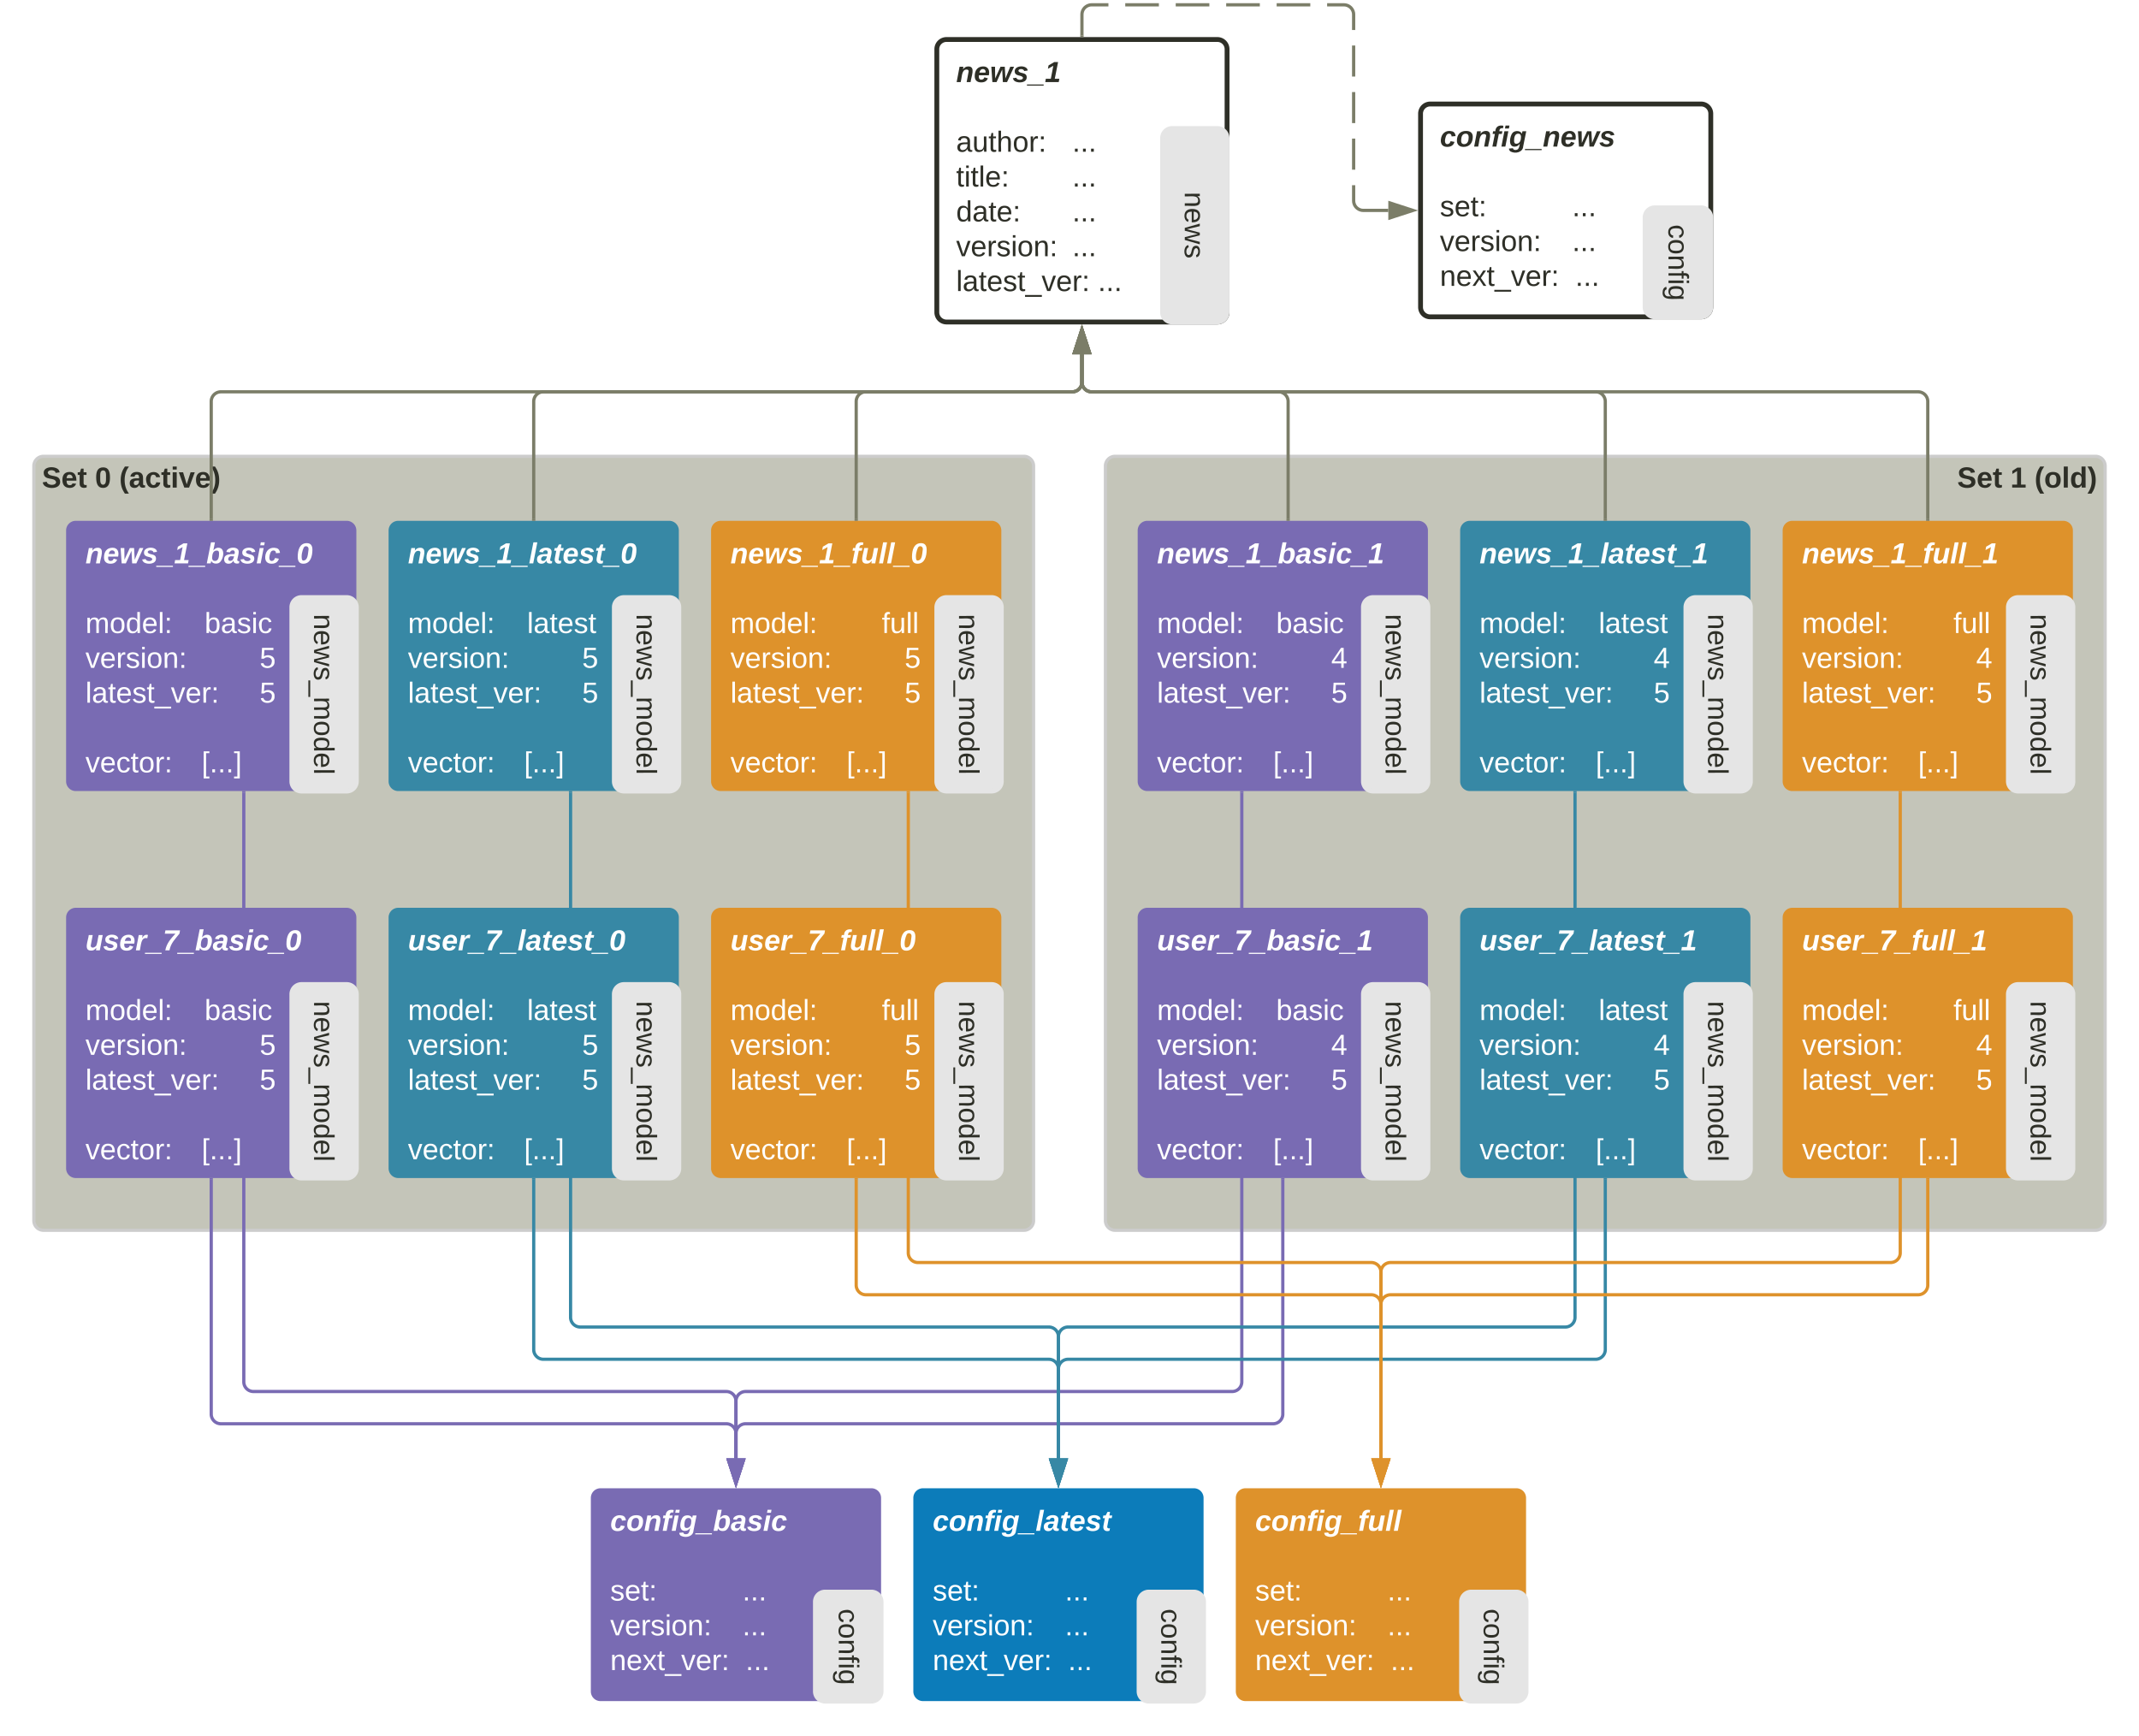 <svg xmlns="http://www.w3.org/2000/svg" xmlns:xlink="http://www.w3.org/1999/xlink" xmlns:lucid="lucid" width="1326.57" height="1076.5"><g transform="translate(-279 -97)" lucid:page-tab-id="0_0"><path d="M0 0h1870.87v1322.84H0z" fill="#fff"/><path d="M964.57 386a6 6 0 0 1 6-6h608a6 6 0 0 1 6 6v468a6 6 0 0 1-6 6h-608a6 6 0 0 1-6-6z" stroke="#ccc" stroke-width="2" fill="#c4c5b9"/><use xlink:href="#a" transform="matrix(1,0,0,1,969.567,385) translate(523.25 14.4)"/><use xlink:href="#b" transform="matrix(1,0,0,1,969.567,385) translate(556.2 14.4)"/><use xlink:href="#c" transform="matrix(1,0,0,1,969.567,385) translate(571.2 14.4)"/><path d="M300 386a6 6 0 0 1 6-6h608a6 6 0 0 1 6 6v468a6 6 0 0 1-6 6H306a6 6 0 0 1-6-6z" stroke="#ccc" stroke-width="2" fill="#c4c5b9"/><use xlink:href="#a" transform="matrix(1,0,0,1,305,385) translate(0 14.4)"/><use xlink:href="#d" transform="matrix(1,0,0,1,305,385) translate(32.95 14.4)"/><use xlink:href="#e" transform="matrix(1,0,0,1,305,385) translate(47.95 14.4)"/><path d="M320 426a6 6 0 0 1 6-6h168a6 6 0 0 1 6 6v155.6a6 6 0 0 1-6 6H326a6 6 0 0 1-6-6z" stroke="#000" stroke-opacity="0" stroke-width="3" fill="#796bb3"/><use xlink:href="#f" transform="matrix(1,0,0,1,332,432) translate(0 14.4)"/><use xlink:href="#g" transform="matrix(1,0,0,1,332,432) translate(0 36)"/><use xlink:href="#h" transform="matrix(1,0,0,1,332,432) translate(0 57.6)"/><use xlink:href="#i" transform="matrix(1,0,0,1,332,432) translate(73.9 57.6)"/><use xlink:href="#j" transform="matrix(1,0,0,1,332,432) translate(0 79.2)"/><use xlink:href="#k" transform="matrix(1,0,0,1,332,432) translate(72.01 79.2)"/><use xlink:href="#l" transform="matrix(1,0,0,1,332,432) translate(108.01 79.2)"/><use xlink:href="#m" transform="matrix(1,0,0,1,332,432) translate(0 100.8)"/><use xlink:href="#l" transform="matrix(1,0,0,1,332,432) translate(108.01 100.8)"/><use xlink:href="#g" transform="matrix(1,0,0,1,332,432) translate(0 122.4)"/><use xlink:href="#n" transform="matrix(1,0,0,1,332,432) translate(0 144)"/><use xlink:href="#o" transform="matrix(1,0,0,1,332,432) translate(72.01 144)"/><path d="M494 467.6a6 6 0 0 1 6 6v108a6 6 0 0 1-6 6h-28a6 6 0 0 1-6-6v-108a6 6 0 0 1 6-6z" stroke="#e5e5e5" stroke-width="3" fill="#e5e5e5"/><use xlink:href="#p" transform="matrix(6.123233995736766e-17,1,-1,6.123233995736766e-17,488,479.6) translate(-1.802 14.222)"/><path d="M520 426a6 6 0 0 1 6-6h168a6 6 0 0 1 6 6v155.6a6 6 0 0 1-6 6H526a6 6 0 0 1-6-6z" stroke="#000" stroke-opacity="0" stroke-width="3" fill="#3788a5"/><use xlink:href="#q" transform="matrix(1,0,0,1,532,432) translate(0 14.4)"/><use xlink:href="#g" transform="matrix(1,0,0,1,532,432) translate(0 36)"/><use xlink:href="#h" transform="matrix(1,0,0,1,532,432) translate(0 57.6)"/><use xlink:href="#r" transform="matrix(1,0,0,1,532,432) translate(73.9 57.6)"/><use xlink:href="#j" transform="matrix(1,0,0,1,532,432) translate(0 79.2)"/><use xlink:href="#k" transform="matrix(1,0,0,1,532,432) translate(72.01 79.2)"/><use xlink:href="#l" transform="matrix(1,0,0,1,532,432) translate(108.01 79.2)"/><use xlink:href="#m" transform="matrix(1,0,0,1,532,432) translate(0 100.8)"/><use xlink:href="#l" transform="matrix(1,0,0,1,532,432) translate(108.01 100.8)"/><use xlink:href="#g" transform="matrix(1,0,0,1,532,432) translate(0 122.4)"/><use xlink:href="#n" transform="matrix(1,0,0,1,532,432) translate(0 144)"/><use xlink:href="#o" transform="matrix(1,0,0,1,532,432) translate(72.01 144)"/><path d="M694 467.6a6 6 0 0 1 6 6v108a6 6 0 0 1-6 6h-28a6 6 0 0 1-6-6v-108a6 6 0 0 1 6-6z" stroke="#e5e5e5" stroke-width="3" fill="#e5e5e5"/><use xlink:href="#p" transform="matrix(6.123233995736766e-17,1,-1,6.123233995736766e-17,688,479.6) translate(-1.802 14.222)"/><path d="M720 426a6 6 0 0 1 6-6h168a6 6 0 0 1 6 6v155.6a6 6 0 0 1-6 6H726a6 6 0 0 1-6-6z" stroke="#000" stroke-opacity="0" stroke-width="3" fill="#de922b"/><use xlink:href="#s" transform="matrix(1,0,0,1,732,432) translate(0 14.4)"/><use xlink:href="#g" transform="matrix(1,0,0,1,732,432) translate(0 36)"/><use xlink:href="#t" transform="matrix(1,0,0,1,732,432) translate(0 57.6)"/><use xlink:href="#u" transform="matrix(1,0,0,1,732,432) translate(93.9 57.6)"/><use xlink:href="#j" transform="matrix(1,0,0,1,732,432) translate(0 79.2)"/><use xlink:href="#k" transform="matrix(1,0,0,1,732,432) translate(72.01 79.2)"/><use xlink:href="#l" transform="matrix(1,0,0,1,732,432) translate(108.01 79.2)"/><use xlink:href="#m" transform="matrix(1,0,0,1,732,432) translate(0 100.8)"/><use xlink:href="#l" transform="matrix(1,0,0,1,732,432) translate(108.01 100.8)"/><use xlink:href="#g" transform="matrix(1,0,0,1,732,432) translate(0 122.4)"/><use xlink:href="#n" transform="matrix(1,0,0,1,732,432) translate(0 144)"/><use xlink:href="#o" transform="matrix(1,0,0,1,732,432) translate(72.01 144)"/><path d="M894 467.6a6 6 0 0 1 6 6v108a6 6 0 0 1-6 6h-28a6 6 0 0 1-6-6v-108a6 6 0 0 1 6-6z" stroke="#e5e5e5" stroke-width="3" fill="#e5e5e5"/><use xlink:href="#p" transform="matrix(6.123233995736766e-17,1,-1,6.123233995736766e-17,888,479.6) translate(-1.802 14.222)"/><path d="M984.57 426a6 6 0 0 1 6-6h168a6 6 0 0 1 6 6v155.6a6 6 0 0 1-6 6h-168a6 6 0 0 1-6-6z" stroke="#000" stroke-opacity="0" stroke-width="3" fill="#796bb3"/><use xlink:href="#v" transform="matrix(1,0,0,1,996.567,432) translate(0 14.4)"/><use xlink:href="#g" transform="matrix(1,0,0,1,996.567,432) translate(0 36)"/><use xlink:href="#h" transform="matrix(1,0,0,1,996.567,432) translate(0 57.6)"/><use xlink:href="#i" transform="matrix(1,0,0,1,996.567,432) translate(73.9 57.6)"/><use xlink:href="#j" transform="matrix(1,0,0,1,996.567,432) translate(0 79.2)"/><use xlink:href="#k" transform="matrix(1,0,0,1,996.567,432) translate(72.01 79.2)"/><use xlink:href="#w" transform="matrix(1,0,0,1,996.567,432) translate(108.01 79.2)"/><use xlink:href="#m" transform="matrix(1,0,0,1,996.567,432) translate(0 100.8)"/><use xlink:href="#l" transform="matrix(1,0,0,1,996.567,432) translate(108.01 100.8)"/><use xlink:href="#g" transform="matrix(1,0,0,1,996.567,432) translate(0 122.4)"/><use xlink:href="#n" transform="matrix(1,0,0,1,996.567,432) translate(0 144)"/><use xlink:href="#o" transform="matrix(1,0,0,1,996.567,432) translate(72.01 144)"/><path d="M1158.57 467.6a6 6 0 0 1 6 6v108a6 6 0 0 1-6 6h-28a6 6 0 0 1-6-6v-108a6 6 0 0 1 6-6z" stroke="#e5e5e5" stroke-width="3" fill="#e5e5e5"/><use xlink:href="#p" transform="matrix(6.123233995736766e-17,1,-1,6.123233995736766e-17,1152.567,479.6) translate(-1.802 14.222)"/><path d="M1184.57 426a6 6 0 0 1 6-6h168a6 6 0 0 1 6 6v155.6a6 6 0 0 1-6 6h-168a6 6 0 0 1-6-6z" stroke="#000" stroke-opacity="0" stroke-width="3" fill="#3788a5"/><use xlink:href="#x" transform="matrix(1,0,0,1,1196.567,432) translate(0 14.4)"/><use xlink:href="#g" transform="matrix(1,0,0,1,1196.567,432) translate(0 36)"/><use xlink:href="#h" transform="matrix(1,0,0,1,1196.567,432) translate(0 57.6)"/><use xlink:href="#r" transform="matrix(1,0,0,1,1196.567,432) translate(73.9 57.6)"/><use xlink:href="#j" transform="matrix(1,0,0,1,1196.567,432) translate(0 79.2)"/><use xlink:href="#k" transform="matrix(1,0,0,1,1196.567,432) translate(72.01 79.2)"/><use xlink:href="#w" transform="matrix(1,0,0,1,1196.567,432) translate(108.01 79.2)"/><use xlink:href="#m" transform="matrix(1,0,0,1,1196.567,432) translate(0 100.8)"/><use xlink:href="#l" transform="matrix(1,0,0,1,1196.567,432) translate(108.01 100.8)"/><use xlink:href="#g" transform="matrix(1,0,0,1,1196.567,432) translate(0 122.4)"/><use xlink:href="#n" transform="matrix(1,0,0,1,1196.567,432) translate(0 144)"/><use xlink:href="#o" transform="matrix(1,0,0,1,1196.567,432) translate(72.01 144)"/><path d="M1358.57 467.6a6 6 0 0 1 6 6v108a6 6 0 0 1-6 6h-28a6 6 0 0 1-6-6v-108a6 6 0 0 1 6-6z" stroke="#e5e5e5" stroke-width="3" fill="#e5e5e5"/><use xlink:href="#p" transform="matrix(6.123233995736766e-17,1,-1,6.123233995736766e-17,1352.567,479.6) translate(-1.802 14.222)"/><path d="M1384.57 426a6 6 0 0 1 6-6h168a6 6 0 0 1 6 6v155.6a6 6 0 0 1-6 6h-168a6 6 0 0 1-6-6z" stroke="#000" stroke-opacity="0" stroke-width="3" fill="#de922b"/><use xlink:href="#y" transform="matrix(1,0,0,1,1396.567,432) translate(0 14.4)"/><use xlink:href="#g" transform="matrix(1,0,0,1,1396.567,432) translate(0 36)"/><use xlink:href="#t" transform="matrix(1,0,0,1,1396.567,432) translate(0 57.6)"/><use xlink:href="#u" transform="matrix(1,0,0,1,1396.567,432) translate(93.9 57.6)"/><use xlink:href="#j" transform="matrix(1,0,0,1,1396.567,432) translate(0 79.2)"/><use xlink:href="#k" transform="matrix(1,0,0,1,1396.567,432) translate(72.01 79.2)"/><use xlink:href="#w" transform="matrix(1,0,0,1,1396.567,432) translate(108.01 79.2)"/><use xlink:href="#m" transform="matrix(1,0,0,1,1396.567,432) translate(0 100.8)"/><use xlink:href="#l" transform="matrix(1,0,0,1,1396.567,432) translate(108.01 100.8)"/><use xlink:href="#g" transform="matrix(1,0,0,1,1396.567,432) translate(0 122.4)"/><use xlink:href="#n" transform="matrix(1,0,0,1,1396.567,432) translate(0 144)"/><use xlink:href="#o" transform="matrix(1,0,0,1,1396.567,432) translate(72.01 144)"/><path d="M1558.57 467.6a6 6 0 0 1 6 6v108a6 6 0 0 1-6 6h-28a6 6 0 0 1-6-6v-108a6 6 0 0 1 6-6z" stroke="#e5e5e5" stroke-width="3" fill="#e5e5e5"/><use xlink:href="#p" transform="matrix(6.123233995736766e-17,1,-1,6.123233995736766e-17,1552.567,479.6) translate(-1.802 14.222)"/><path d="M645.43 1026a6 6 0 0 1 6-6h168a6 6 0 0 1 6 6v120a6 6 0 0 1-6 6h-168a6 6 0 0 1-6-6z" stroke="#000" stroke-opacity="0" stroke-width="3" fill="#796bb3"/><use xlink:href="#z" transform="matrix(1,0,0,1,657.433,1032) translate(0 14.4)"/><use xlink:href="#g" transform="matrix(1,0,0,1,657.433,1032) translate(0 36)"/><use xlink:href="#A" transform="matrix(1,0,0,1,657.433,1032) translate(0 57.6)"/><use xlink:href="#k" transform="matrix(1,0,0,1,657.433,1032) translate(36.01 57.6)"/><use xlink:href="#B" transform="matrix(1,0,0,1,657.433,1032) translate(72.01 57.6)"/><use xlink:href="#C" transform="matrix(1,0,0,1,657.433,1032) translate(82.01 57.6)"/><use xlink:href="#j" transform="matrix(1,0,0,1,657.433,1032) translate(0 79.2)"/><use xlink:href="#B" transform="matrix(1,0,0,1,657.433,1032) translate(72.01 79.2)"/><use xlink:href="#C" transform="matrix(1,0,0,1,657.433,1032) translate(82.01 79.2)"/><use xlink:href="#D" transform="matrix(1,0,0,1,657.433,1032) translate(0 100.8)"/><use xlink:href="#E" transform="matrix(1,0,0,1,657.433,1032) translate(83.95 100.8)"/><path d="M845.43 1026a6 6 0 0 1 6-6h168a6 6 0 0 1 6 6v120a6 6 0 0 1-6 6h-168a6 6 0 0 1-6-6z" stroke="#000" stroke-opacity="0" stroke-width="3" fill="#0c7cba"/><use xlink:href="#F" transform="matrix(1,0,0,1,857.433,1032) translate(0 14.4)"/><use xlink:href="#g" transform="matrix(1,0,0,1,857.433,1032) translate(0 36)"/><use xlink:href="#A" transform="matrix(1,0,0,1,857.433,1032) translate(0 57.6)"/><use xlink:href="#k" transform="matrix(1,0,0,1,857.433,1032) translate(36.01 57.6)"/><use xlink:href="#B" transform="matrix(1,0,0,1,857.433,1032) translate(72.01 57.6)"/><use xlink:href="#C" transform="matrix(1,0,0,1,857.433,1032) translate(82.01 57.6)"/><use xlink:href="#j" transform="matrix(1,0,0,1,857.433,1032) translate(0 79.2)"/><use xlink:href="#B" transform="matrix(1,0,0,1,857.433,1032) translate(72.01 79.2)"/><use xlink:href="#C" transform="matrix(1,0,0,1,857.433,1032) translate(82.01 79.2)"/><use xlink:href="#D" transform="matrix(1,0,0,1,857.433,1032) translate(0 100.8)"/><use xlink:href="#E" transform="matrix(1,0,0,1,857.433,1032) translate(83.95 100.8)"/><path d="M1019.43 1084.4a6 6 0 0 1 6 6v55.6a6 6 0 0 1-6 6h-28a6 6 0 0 1-6-6v-55.6a6 6 0 0 1 6-6z" stroke="#e5e5e5" stroke-width="3" fill="#e5e5e5"/><use xlink:href="#G" transform="matrix(6.123233995736766e-17,1,-1,6.123233995736766e-17,1013.433,1096.4) translate(-1.679 14.222)"/><path d="M1045.43 1026a6 6 0 0 1 6-6h168a6 6 0 0 1 6 6v120a6 6 0 0 1-6 6h-168a6 6 0 0 1-6-6z" stroke="#000" stroke-opacity="0" stroke-width="3" fill="#de922b"/><use xlink:href="#H" transform="matrix(1,0,0,1,1057.433,1032) translate(0 14.4)"/><use xlink:href="#g" transform="matrix(1,0,0,1,1057.433,1032) translate(0 36)"/><use xlink:href="#A" transform="matrix(1,0,0,1,1057.433,1032) translate(0 57.6)"/><use xlink:href="#k" transform="matrix(1,0,0,1,1057.433,1032) translate(36.01 57.6)"/><use xlink:href="#B" transform="matrix(1,0,0,1,1057.433,1032) translate(72.01 57.6)"/><use xlink:href="#C" transform="matrix(1,0,0,1,1057.433,1032) translate(82.01 57.6)"/><use xlink:href="#j" transform="matrix(1,0,0,1,1057.433,1032) translate(0 79.2)"/><use xlink:href="#B" transform="matrix(1,0,0,1,1057.433,1032) translate(72.01 79.2)"/><use xlink:href="#C" transform="matrix(1,0,0,1,1057.433,1032) translate(82.01 79.2)"/><use xlink:href="#D" transform="matrix(1,0,0,1,1057.433,1032) translate(0 100.8)"/><use xlink:href="#E" transform="matrix(1,0,0,1,1057.433,1032) translate(83.95 100.8)"/><g><path d="M1219.43 1084.4a6 6 0 0 1 6 6v55.6a6 6 0 0 1-6 6h-28a6 6 0 0 1-6-6v-55.6a6 6 0 0 1 6-6z" stroke="#e5e5e5" stroke-width="3" fill="#e5e5e5"/></g><g><use xlink:href="#G" transform="matrix(6.123233995736766e-17,1,-1,6.123233995736766e-17,1213.433,1096.4) translate(-1.679 14.222)"/></g><path d="M860 127.5a6 6 0 0 1 6-6h168a6 6 0 0 1 6 6v163.2a6 6 0 0 1-6 6H866a6 6 0 0 1-6-6z" stroke="#2e2f27" stroke-width="3" fill="#fff"/><g><use xlink:href="#I" transform="matrix(1,0,0,1,872,133.5) translate(0 14.4)"/><use xlink:href="#J" transform="matrix(1,0,0,1,872,133.5) translate(0 36)"/><use xlink:href="#K" transform="matrix(1,0,0,1,872,133.5) translate(0 57.6)"/><use xlink:href="#L" transform="matrix(1,0,0,1,872,133.5) translate(72.01 57.6)"/><use xlink:href="#M" transform="matrix(1,0,0,1,872,133.5) translate(0 79.2)"/><use xlink:href="#N" transform="matrix(1,0,0,1,872,133.5) translate(36.01 79.2)"/><use xlink:href="#L" transform="matrix(1,0,0,1,872,133.5) translate(72.01 79.2)"/><use xlink:href="#O" transform="matrix(1,0,0,1,872,133.5) translate(0 100.8)"/><use xlink:href="#L" transform="matrix(1,0,0,1,872,133.5) translate(72.01 100.8)"/><use xlink:href="#P" transform="matrix(1,0,0,1,872,133.5) translate(0 122.4)"/><use xlink:href="#L" transform="matrix(1,0,0,1,872,133.5) translate(72.01 122.4)"/><use xlink:href="#Q" transform="matrix(1,0,0,1,872,133.5) translate(0 144)"/><use xlink:href="#R" transform="matrix(1,0,0,1,872,133.5) translate(87.9 144)"/></g><g><path d="M1034 176.7a6 6 0 0 1 6 6v108a6 6 0 0 1-6 6h-28a6 6 0 0 1-6-6v-108a6 6 0 0 1 6-6z" stroke="#e5e5e5" stroke-width="3" fill="#e5e5e5"/></g><g><use xlink:href="#S" transform="matrix(6.123233995736766e-17,1,-1,6.123233995736766e-17,1028,188.7) translate(27.284 14.222)"/></g><path d="M1160 167.5a6 6 0 0 1 6-6h168a6 6 0 0 1 6 6v120a6 6 0 0 1-6 6h-168a6 6 0 0 1-6-6z" stroke="#2e2f27" stroke-width="3" fill="#fff"/><g><use xlink:href="#T" transform="matrix(1,0,0,1,1172,173.5) translate(0 14.4)"/><use xlink:href="#J" transform="matrix(1,0,0,1,1172,173.5) translate(0 36)"/><use xlink:href="#U" transform="matrix(1,0,0,1,1172,173.5) translate(0 57.6)"/><use xlink:href="#N" transform="matrix(1,0,0,1,1172,173.5) translate(36.01 57.6)"/><use xlink:href="#V" transform="matrix(1,0,0,1,1172,173.5) translate(72.01 57.6)"/><use xlink:href="#W" transform="matrix(1,0,0,1,1172,173.5) translate(82.01 57.6)"/><use xlink:href="#P" transform="matrix(1,0,0,1,1172,173.5) translate(0 79.2)"/><use xlink:href="#V" transform="matrix(1,0,0,1,1172,173.5) translate(72.01 79.2)"/><use xlink:href="#W" transform="matrix(1,0,0,1,1172,173.5) translate(82.01 79.2)"/><use xlink:href="#X" transform="matrix(1,0,0,1,1172,173.5) translate(0 100.8)"/><use xlink:href="#R" transform="matrix(1,0,0,1,1172,173.5) translate(83.95 100.8)"/></g><g><path d="M1334 225.9a6 6 0 0 1 6 6v55.6a6 6 0 0 1-6 6h-28.72a6 6 0 0 1-6-6v-55.6a6 6 0 0 1 6-6z" stroke="#e5e5e5" stroke-width="3" fill="#e5e5e5"/></g><g><use xlink:href="#G" transform="matrix(6.123233995736766e-17,1,-1,6.123233995736766e-17,1328,237.9) translate(-1.679 14.222)"/></g><g><path d="M819.43 1084.4a6 6 0 0 1 6 6v55.6a6 6 0 0 1-6 6H790.7a6 6 0 0 1-6-6v-55.6a6 6 0 0 1 6-6z" stroke="#e5e5e5" stroke-width="3" fill="#e5e5e5"/></g><g><use xlink:href="#G" transform="matrix(6.123233995736766e-17,1,-1,6.123233995736766e-17,813.433,1096.4) translate(-1.679 14.222)"/></g><path d="M1474.57 419v-73a6 6 0 0 0-6-6H956a6 6 0 0 1-6-6v-17.3" stroke="#7b7d68" stroke-width="2" fill="none"/><path d="M1475.57 420h-2v-1.03h2z" stroke="#7b7d68" stroke-width=".05" fill="#7b7d68"/><path d="M950 301.44l4.63 14.26h-9.26z" stroke="#7b7d68" stroke-width="2" fill="#7b7d68"/><path d="M410 419v-73a6 6 0 0 1 6-6h528a6 6 0 0 0 6-6v-17.3" stroke="#7b7d68" stroke-width="2" fill="none"/><path d="M411 420h-2v-1.03h2z" stroke="#7b7d68" stroke-width=".05" fill="#7b7d68"/><path d="M950 301.44l4.63 14.26h-9.26z" stroke="#7b7d68" stroke-width="2" fill="#7b7d68"/><path d="M610 419v-73a6 6 0 0 1 6-6h328a6 6 0 0 0 6-6v-17.3" stroke="#7b7d68" stroke-width="2" fill="none"/><path d="M611 420h-2v-1.03h2z" stroke="#7b7d68" stroke-width=".05" fill="#7b7d68"/><path d="M950 301.44l4.63 14.26h-9.26z" stroke="#7b7d68" stroke-width="2" fill="#7b7d68"/><path d="M810 419v-73a6 6 0 0 1 6-6h128a6 6 0 0 0 6-6v-17.3" stroke="#7b7d68" stroke-width="2" fill="none"/><path d="M811 420h-2v-1.03h2z" stroke="#7b7d68" stroke-width=".05" fill="#7b7d68"/><path d="M950 301.44l4.63 14.26h-9.26z" stroke="#7b7d68" stroke-width="2" fill="#7b7d68"/><path d="M1077.87 419v-73a6 6 0 0 0-6-6H956a6 6 0 0 1-6-6v-17.3" stroke="#7b7d68" stroke-width="2" fill="none"/><path d="M1078.87 420h-2v-1.03h2z" stroke="#7b7d68" stroke-width=".05" fill="#7b7d68"/><path d="M950 301.44l4.63 14.26h-9.26z" stroke="#7b7d68" stroke-width="2" fill="#7b7d68"/><path d="M950 119v-13l.07-.94.22-.9.35-.88.5-.8.6-.72.72-.6.8-.5.88-.37.9-.23.95-.07h10.43m10.44 0h20.86m10.44 0h20.86m10.44 0h20.86m10.44 0h20.86m10.44 0h10.43l.94.07.9.22.88.35.8.5.72.6.6.72.5.8.37.88.23.9.07.95v9.63m0 9.62v19.25m0 9.63v19.25m0 9.62v19.25m0 9.63v9.62l.07.94.22.9.35.88.5.8.6.72.72.6.8.5.88.37.9.23.95.07h15.5" stroke="#7b7d68" stroke-width="2" fill="none"/><path d="M951 120h-2v-1.03h2z" stroke="#7b7d68" stroke-width=".05" fill="#7b7d68"/><path d="M1155.26 227.5l-14.26 4.63v-9.26z" stroke="#7b7d68" stroke-width="2" fill="#7b7d68"/><path d="M1274.57 419v-73a6 6 0 0 0-6-6H956a6 6 0 0 1-6-6v-17.3" stroke="#7b7d68" stroke-width="2" fill="none"/><path d="M1275.57 420h-2v-1.03h2z" stroke="#7b7d68" stroke-width=".05" fill="#7b7d68"/><path d="M950 301.44l4.63 14.26h-9.26z" stroke="#7b7d68" stroke-width="2" fill="#7b7d68"/><path d="M410 828.6V974a6 6 0 0 0 6 6h313.43a6 6 0 0 1 6 6v15.5" stroke="#796bb3" stroke-width="2" fill="none"/><path d="M411 828.63h-2v-1.03h2z" stroke="#796bb3" stroke-width=".05" fill="#796bb3"/><path d="M735.43 1016.76l-4.63-14.26h9.27z" stroke="#796bb3" stroke-width="2" fill="#796bb3"/><path d="M430.2 588.6V954a6 6 0 0 0 6 6h293.23a6 6 0 0 1 6 6v35.5" stroke="#796bb3" stroke-width="2" fill="none"/><path d="M431.2 588.63h-2v-1.03h2z" stroke="#796bb3" stroke-width=".05" fill="#796bb3"/><path d="M735.43 1016.76l-4.63-14.26h9.27z" stroke="#796bb3" stroke-width="2" fill="#796bb3"/><path d="M1074.57 828.6V974a6 6 0 0 1-6 6H741.43a6 6 0 0 0-6 6v15.5" stroke="#796bb3" stroke-width="2" fill="none"/><path d="M1075.57 828.63h-2v-1.03h2z" stroke="#796bb3" stroke-width=".05" fill="#796bb3"/><path d="M735.43 1016.76l-4.63-14.26h9.27z" stroke="#796bb3" stroke-width="2" fill="#796bb3"/><path d="M1049.14 588.6V954a6 6 0 0 1-6 6h-301.7a6 6 0 0 0-6 6v35.5" stroke="#796bb3" stroke-width="2" fill="none"/><path d="M1050.14 588.63h-2v-1.03h2z" stroke="#796bb3" stroke-width=".05" fill="#796bb3"/><path d="M735.43 1016.76l-4.63-14.26h9.27z" stroke="#796bb3" stroke-width="2" fill="#796bb3"/><path d="M632.86 588.6V914a6 6 0 0 0 6 6h290.57a6 6 0 0 1 6 6v75.5" stroke="#3788a5" stroke-width="2" fill="none"/><path d="M633.86 588.63h-2v-1.03h2z" stroke="#3788a5" stroke-width=".05" fill="#3788a5"/><path d="M935.43 1016.76l-4.63-14.26h9.27z" stroke="#3788a5" stroke-width="2" fill="#3788a5"/><path d="M610 828.6V934a6 6 0 0 0 6 6h313.43a6 6 0 0 1 6 6v55.5" stroke="#3788a5" stroke-width="2" fill="none"/><path d="M611 828.63h-2v-1.03h2z" stroke="#3788a5" stroke-width=".05" fill="#3788a5"/><path d="M935.43 1016.76l-4.63-14.26h9.27z" stroke="#3788a5" stroke-width="2" fill="#3788a5"/><path d="M1274.57 828.6V934a6 6 0 0 1-6 6H941.43a6 6 0 0 0-6 6v55.5" stroke="#3788a5" stroke-width="2" fill="none"/><path d="M1275.57 828.63h-2v-1.03h2z" stroke="#3788a5" stroke-width=".05" fill="#3788a5"/><path d="M935.43 1016.76l-4.63-14.26h9.27z" stroke="#3788a5" stroke-width="2" fill="#3788a5"/><path d="M1255.8 588.6V914a6 6 0 0 1-6 6H941.42a6 6 0 0 0-6 6v75.5" stroke="#3788a5" stroke-width="2" fill="none"/><path d="M1256.8 588.63h-2v-1.03h2z" stroke="#3788a5" stroke-width=".05" fill="#3788a5"/><path d="M935.43 1016.76l-4.63-14.26h9.27z" stroke="#3788a5" stroke-width="2" fill="#3788a5"/><path d="M810 828.6V894a6 6 0 0 0 6 6h313.43a6 6 0 0 1 6 6v95.5" stroke="#de922b" stroke-width="2" fill="none"/><path d="M811 828.63h-2v-1.03h2z" stroke="#de922b" stroke-width=".05" fill="#de922b"/><path d="M1135.43 1016.76l-4.63-14.26h9.27z" stroke="#de922b" stroke-width="2" fill="#de922b"/><path d="M842.3 588.6V874a6 6 0 0 0 6 6h281.13a6 6 0 0 1 6 6v115.5" stroke="#de922b" stroke-width="2" fill="none"/><path d="M843.3 588.63h-2v-1.03h2z" stroke="#de922b" stroke-width=".05" fill="#de922b"/><path d="M1135.43 1016.76l-4.63-14.26h9.27z" stroke="#de922b" stroke-width="2" fill="#de922b"/><path d="M1474.57 828.6V894a6 6 0 0 1-6 6h-327.14a6 6 0 0 0-6 6v95.5" stroke="#de922b" stroke-width="2" fill="none"/><path d="M1475.57 828.63h-2v-1.03h2z" stroke="#de922b" stroke-width=".05" fill="#de922b"/><path d="M1135.43 1016.76l-4.63-14.26h9.27z" stroke="#de922b" stroke-width="2" fill="#de922b"/><path d="M1457.5 588.6V874a6 6 0 0 1-6 6h-310.07a6 6 0 0 0-6 6v115.5" stroke="#de922b" stroke-width="2" fill="none"/><path d="M1458.5 588.63h-2v-1.03h2z" stroke="#de922b" stroke-width=".05" fill="#de922b"/><path d="M1135.43 1016.76l-4.63-14.26h9.27z" stroke="#de922b" stroke-width="2" fill="#de922b"/><path d="M520 666a6 6 0 0 1 6-6h168a6 6 0 0 1 6 6v155.6a6 6 0 0 1-6 6H526a6 6 0 0 1-6-6z" stroke="#000" stroke-opacity="0" stroke-width="3" fill="#3788a5"/><g><use xlink:href="#Y" transform="matrix(1,0,0,1,532,672) translate(0 14.4)"/><use xlink:href="#g" transform="matrix(1,0,0,1,532,672) translate(0 36)"/><use xlink:href="#h" transform="matrix(1,0,0,1,532,672) translate(0 57.6)"/><use xlink:href="#r" transform="matrix(1,0,0,1,532,672) translate(73.9 57.6)"/><use xlink:href="#j" transform="matrix(1,0,0,1,532,672) translate(0 79.2)"/><use xlink:href="#k" transform="matrix(1,0,0,1,532,672) translate(72.01 79.2)"/><use xlink:href="#l" transform="matrix(1,0,0,1,532,672) translate(108.01 79.2)"/><use xlink:href="#m" transform="matrix(1,0,0,1,532,672) translate(0 100.8)"/><use xlink:href="#l" transform="matrix(1,0,0,1,532,672) translate(108.01 100.8)"/><use xlink:href="#g" transform="matrix(1,0,0,1,532,672) translate(0 122.4)"/><use xlink:href="#n" transform="matrix(1,0,0,1,532,672) translate(0 144)"/><use xlink:href="#o" transform="matrix(1,0,0,1,532,672) translate(72.01 144)"/></g><g><path d="M694 707.6a6 6 0 0 1 6 6v108a6 6 0 0 1-6 6h-28a6 6 0 0 1-6-6v-108a6 6 0 0 1 6-6z" stroke="#e5e5e5" stroke-width="3" fill="#e5e5e5"/></g><g><use xlink:href="#p" transform="matrix(6.123233995736766e-17,1,-1,6.123233995736766e-17,688,719.6) translate(-1.802 14.222)"/></g><path d="M984.57 666a6 6 0 0 1 6-6h168a6 6 0 0 1 6 6v155.6a6 6 0 0 1-6 6h-168a6 6 0 0 1-6-6z" stroke="#000" stroke-opacity="0" stroke-width="3" fill="#796bb3"/><g><use xlink:href="#Z" transform="matrix(1,0,0,1,996.567,672) translate(0 14.4)"/><use xlink:href="#g" transform="matrix(1,0,0,1,996.567,672) translate(0 36)"/><use xlink:href="#h" transform="matrix(1,0,0,1,996.567,672) translate(0 57.6)"/><use xlink:href="#i" transform="matrix(1,0,0,1,996.567,672) translate(73.9 57.6)"/><use xlink:href="#j" transform="matrix(1,0,0,1,996.567,672) translate(0 79.2)"/><use xlink:href="#k" transform="matrix(1,0,0,1,996.567,672) translate(72.01 79.2)"/><use xlink:href="#w" transform="matrix(1,0,0,1,996.567,672) translate(108.01 79.2)"/><use xlink:href="#m" transform="matrix(1,0,0,1,996.567,672) translate(0 100.8)"/><use xlink:href="#l" transform="matrix(1,0,0,1,996.567,672) translate(108.01 100.8)"/><use xlink:href="#g" transform="matrix(1,0,0,1,996.567,672) translate(0 122.4)"/><use xlink:href="#n" transform="matrix(1,0,0,1,996.567,672) translate(0 144)"/><use xlink:href="#o" transform="matrix(1,0,0,1,996.567,672) translate(72.01 144)"/></g><g><path d="M1158.57 707.6a6 6 0 0 1 6 6v108a6 6 0 0 1-6 6h-28a6 6 0 0 1-6-6v-108a6 6 0 0 1 6-6z" stroke="#e5e5e5" stroke-width="3" fill="#e5e5e5"/></g><g><use xlink:href="#p" transform="matrix(6.123233995736766e-17,1,-1,6.123233995736766e-17,1152.567,719.6) translate(-1.802 14.222)"/></g><path d="M720 666a6 6 0 0 1 6-6h168a6 6 0 0 1 6 6v155.6a6 6 0 0 1-6 6H726a6 6 0 0 1-6-6z" stroke="#000" stroke-opacity="0" stroke-width="3" fill="#de922b"/><g><use xlink:href="#aa" transform="matrix(1,0,0,1,732,672) translate(0 14.4)"/><use xlink:href="#g" transform="matrix(1,0,0,1,732,672) translate(0 36)"/><use xlink:href="#t" transform="matrix(1,0,0,1,732,672) translate(0 57.6)"/><use xlink:href="#u" transform="matrix(1,0,0,1,732,672) translate(93.9 57.6)"/><use xlink:href="#j" transform="matrix(1,0,0,1,732,672) translate(0 79.2)"/><use xlink:href="#k" transform="matrix(1,0,0,1,732,672) translate(72.01 79.2)"/><use xlink:href="#l" transform="matrix(1,0,0,1,732,672) translate(108.01 79.2)"/><use xlink:href="#m" transform="matrix(1,0,0,1,732,672) translate(0 100.8)"/><use xlink:href="#l" transform="matrix(1,0,0,1,732,672) translate(108.01 100.8)"/><use xlink:href="#g" transform="matrix(1,0,0,1,732,672) translate(0 122.4)"/><use xlink:href="#n" transform="matrix(1,0,0,1,732,672) translate(0 144)"/><use xlink:href="#o" transform="matrix(1,0,0,1,732,672) translate(72.01 144)"/></g><g><path d="M894 707.6a6 6 0 0 1 6 6v108a6 6 0 0 1-6 6h-28a6 6 0 0 1-6-6v-108a6 6 0 0 1 6-6z" stroke="#e5e5e5" stroke-width="3" fill="#e5e5e5"/></g><g><use xlink:href="#p" transform="matrix(6.123233995736766e-17,1,-1,6.123233995736766e-17,888,719.6) translate(-1.802 14.222)"/></g><path d="M320 666a6 6 0 0 1 6-6h168a6 6 0 0 1 6 6v155.6a6 6 0 0 1-6 6H326a6 6 0 0 1-6-6z" stroke="#000" stroke-opacity="0" stroke-width="3" fill="#796bb3"/><g><use xlink:href="#ab" transform="matrix(1,0,0,1,332,672) translate(0 14.4)"/><use xlink:href="#g" transform="matrix(1,0,0,1,332,672) translate(0 36)"/><use xlink:href="#h" transform="matrix(1,0,0,1,332,672) translate(0 57.6)"/><use xlink:href="#i" transform="matrix(1,0,0,1,332,672) translate(73.9 57.6)"/><use xlink:href="#j" transform="matrix(1,0,0,1,332,672) translate(0 79.2)"/><use xlink:href="#k" transform="matrix(1,0,0,1,332,672) translate(72.01 79.2)"/><use xlink:href="#l" transform="matrix(1,0,0,1,332,672) translate(108.01 79.2)"/><use xlink:href="#m" transform="matrix(1,0,0,1,332,672) translate(0 100.8)"/><use xlink:href="#l" transform="matrix(1,0,0,1,332,672) translate(108.01 100.8)"/><use xlink:href="#g" transform="matrix(1,0,0,1,332,672) translate(0 122.4)"/><use xlink:href="#n" transform="matrix(1,0,0,1,332,672) translate(0 144)"/><use xlink:href="#o" transform="matrix(1,0,0,1,332,672) translate(72.01 144)"/></g><g><path d="M494 707.6a6 6 0 0 1 6 6v108a6 6 0 0 1-6 6h-28a6 6 0 0 1-6-6v-108a6 6 0 0 1 6-6z" stroke="#e5e5e5" stroke-width="3" fill="#e5e5e5"/></g><g><use xlink:href="#p" transform="matrix(6.123233995736766e-17,1,-1,6.123233995736766e-17,488,719.6) translate(-1.802 14.222)"/></g><path d="M1384.57 666a6 6 0 0 1 6-6h168a6 6 0 0 1 6 6v155.6a6 6 0 0 1-6 6h-168a6 6 0 0 1-6-6z" stroke="#000" stroke-opacity="0" stroke-width="3" fill="#de922b"/><g><use xlink:href="#ac" transform="matrix(1,0,0,1,1396.567,672) translate(0 14.4)"/><use xlink:href="#g" transform="matrix(1,0,0,1,1396.567,672) translate(0 36)"/><use xlink:href="#t" transform="matrix(1,0,0,1,1396.567,672) translate(0 57.6)"/><use xlink:href="#u" transform="matrix(1,0,0,1,1396.567,672) translate(93.9 57.6)"/><use xlink:href="#j" transform="matrix(1,0,0,1,1396.567,672) translate(0 79.2)"/><use xlink:href="#k" transform="matrix(1,0,0,1,1396.567,672) translate(72.01 79.2)"/><use xlink:href="#w" transform="matrix(1,0,0,1,1396.567,672) translate(108.01 79.2)"/><use xlink:href="#m" transform="matrix(1,0,0,1,1396.567,672) translate(0 100.8)"/><use xlink:href="#l" transform="matrix(1,0,0,1,1396.567,672) translate(108.01 100.8)"/><use xlink:href="#g" transform="matrix(1,0,0,1,1396.567,672) translate(0 122.4)"/><use xlink:href="#n" transform="matrix(1,0,0,1,1396.567,672) translate(0 144)"/><use xlink:href="#o" transform="matrix(1,0,0,1,1396.567,672) translate(72.01 144)"/></g><g><path d="M1558.57 707.6a6 6 0 0 1 6 6v108a6 6 0 0 1-6 6h-28a6 6 0 0 1-6-6v-108a6 6 0 0 1 6-6z" stroke="#e5e5e5" stroke-width="3" fill="#e5e5e5"/></g><g><use xlink:href="#p" transform="matrix(6.123233995736766e-17,1,-1,6.123233995736766e-17,1552.567,719.6) translate(-1.802 14.222)"/></g><path d="M1184.57 666a6 6 0 0 1 6-6h168a6 6 0 0 1 6 6v155.6a6 6 0 0 1-6 6h-168a6 6 0 0 1-6-6z" stroke="#000" stroke-opacity="0" stroke-width="3" fill="#3788a5"/><g><use xlink:href="#ad" transform="matrix(1,0,0,1,1196.567,672) translate(0 14.4)"/><use xlink:href="#g" transform="matrix(1,0,0,1,1196.567,672) translate(0 36)"/><use xlink:href="#h" transform="matrix(1,0,0,1,1196.567,672) translate(0 57.6)"/><use xlink:href="#r" transform="matrix(1,0,0,1,1196.567,672) translate(73.9 57.6)"/><use xlink:href="#j" transform="matrix(1,0,0,1,1196.567,672) translate(0 79.2)"/><use xlink:href="#k" transform="matrix(1,0,0,1,1196.567,672) translate(72.01 79.2)"/><use xlink:href="#w" transform="matrix(1,0,0,1,1196.567,672) translate(108.01 79.2)"/><use xlink:href="#m" transform="matrix(1,0,0,1,1196.567,672) translate(0 100.8)"/><use xlink:href="#l" transform="matrix(1,0,0,1,1196.567,672) translate(108.01 100.8)"/><use xlink:href="#g" transform="matrix(1,0,0,1,1196.567,672) translate(0 122.4)"/><use xlink:href="#n" transform="matrix(1,0,0,1,1196.567,672) translate(0 144)"/><use xlink:href="#o" transform="matrix(1,0,0,1,1196.567,672) translate(72.01 144)"/></g><g><path d="M1358.57 707.6a6 6 0 0 1 6 6v108a6 6 0 0 1-6 6h-28a6 6 0 0 1-6-6v-108a6 6 0 0 1 6-6z" stroke="#e5e5e5" stroke-width="3" fill="#e5e5e5"/></g><g><use xlink:href="#p" transform="matrix(6.123233995736766e-17,1,-1,6.123233995736766e-17,1352.567,719.6) translate(-1.802 14.222)"/></g><defs><path fill="#2e2f27" d="M169-182c-1-43-94-46-97-3 18 66 151 10 154 114 3 95-165 93-204 36-6-8-10-19-12-30l50-8c3 46 112 56 116 5-17-69-150-10-154-114-4-87 153-88 188-35 5 8 8 18 10 28" id="ae"/><path fill="#2e2f27" d="M185-48c-13 30-37 53-82 52C43 2 14-33 14-96s30-98 90-98c62 0 83 45 84 108H66c0 31 8 55 39 56 18 0 30-7 34-22zm-45-69c5-46-57-63-70-21-2 6-4 13-4 21h74" id="af"/><path fill="#2e2f27" d="M115-3C79 11 28 4 28-45v-112H4v-33h27l15-45h31v45h36v33H77v99c-1 23 16 31 38 25v30" id="ag"/><g id="a"><use transform="matrix(0.05,0,0,0.05,0,0)" xlink:href="#ae"/><use transform="matrix(0.05,0,0,0.05,12,0)" xlink:href="#af"/><use transform="matrix(0.05,0,0,0.05,22,0)" xlink:href="#ag"/></g><path fill="#2e2f27" d="M23 0v-37h61v-169l-59 37v-38l62-41h46v211h57V0H23" id="ah"/><use transform="matrix(0.05,0,0,0.05,0,0)" xlink:href="#ah" id="b"/><path fill="#2e2f27" d="M67-93c0 74 22 123 53 168H70C40 30 18-18 18-93s22-123 52-168h50c-32 44-53 94-53 168" id="ai"/><path fill="#2e2f27" d="M110-194c64 0 96 36 96 99 0 64-35 99-97 99-61 0-95-36-95-99 0-62 34-99 96-99zm-1 164c35 0 45-28 45-65 0-40-10-65-43-65-34 0-45 26-45 65 0 36 10 65 43 65" id="aj"/><path fill="#2e2f27" d="M25 0v-261h50V0H25" id="ak"/><path fill="#2e2f27" d="M88-194c31-1 46 15 58 34l-1-101h50l1 261h-48c-2-10 0-23-3-31C134-8 116 4 84 4 32 4 16-41 15-95c0-56 19-97 73-99zm17 164c33 0 40-30 41-66 1-37-9-64-41-64s-38 30-39 65c0 43 13 65 39 65" id="al"/><path fill="#2e2f27" d="M102-93c0 74-22 123-52 168H0C30 29 54-18 53-93c0-74-22-123-53-168h50c30 45 52 94 52 168" id="am"/><g id="c"><use transform="matrix(0.05,0,0,0.05,0,0)" xlink:href="#ai"/><use transform="matrix(0.05,0,0,0.05,5.95,0)" xlink:href="#aj"/><use transform="matrix(0.05,0,0,0.05,16.9,0)" xlink:href="#ak"/><use transform="matrix(0.05,0,0,0.05,21.9,0)" xlink:href="#al"/><use transform="matrix(0.05,0,0,0.05,32.85,0)" xlink:href="#am"/></g><path fill="#2e2f27" d="M101-251c68 0 84 54 84 127C185-50 166 4 99 4S15-52 14-124c-1-75 17-127 87-127zm-1 216c37-5 36-46 36-89s4-89-36-89c-39 0-36 45-36 89 0 43-3 85 36 89" id="an"/><use transform="matrix(0.05,0,0,0.05,0,0)" xlink:href="#an" id="d"/><path fill="#2e2f27" d="M133-34C117-15 103 5 69 4 32 3 11-16 11-54c-1-60 55-63 116-61 1-26-3-47-28-47-18 1-26 9-28 27l-52-2c7-38 36-58 82-57s74 22 75 68l1 82c-1 14 12 18 25 15v27c-30 8-71 5-69-32zm-48 3c29 0 43-24 42-57-32 0-66-3-65 30 0 17 8 27 23 27" id="ao"/><path fill="#2e2f27" d="M190-63c-7 42-38 67-86 67-59 0-84-38-90-98-12-110 154-137 174-36l-49 2c-2-19-15-32-35-32-30 0-35 28-38 64-6 74 65 87 74 30" id="ap"/><path fill="#2e2f27" d="M25-224v-37h50v37H25zM25 0v-190h50V0H25" id="aq"/><path fill="#2e2f27" d="M128 0H69L1-190h53L99-40l48-150h52" id="ar"/><g id="e"><use transform="matrix(0.05,0,0,0.05,0,0)" xlink:href="#ai"/><use transform="matrix(0.05,0,0,0.05,5.95,0)" xlink:href="#ao"/><use transform="matrix(0.05,0,0,0.05,15.95,0)" xlink:href="#ap"/><use transform="matrix(0.05,0,0,0.05,25.95,0)" xlink:href="#ag"/><use transform="matrix(0.05,0,0,0.05,31.9,0)" xlink:href="#aq"/><use transform="matrix(0.05,0,0,0.05,36.9,0)" xlink:href="#ar"/><use transform="matrix(0.05,0,0,0.05,46.9,0)" xlink:href="#af"/><use transform="matrix(0.05,0,0,0.05,56.9,0)" xlink:href="#am"/></g><path fill="#fff" d="M151-194c95 0 34 128 28 194h-49l25-134c0-29-45-25-59-9C67-111 69-48 56 0H6l36-190h47l-4 32c15-20 33-36 66-36" id="as"/><path fill="#fff" d="M114-194c63-2 87 48 72 110H63c-3 28 1 55 31 54 21-1 32-13 37-29l44 13C160-14 137 4 91 4 41 4 11-22 11-73c0-71 33-119 103-121zm30 77c14-47-50-61-67-22-3 6-6 13-8 22h75" id="at"/><path fill="#fff" d="M212 0h-52l-8-156L82 0H30L17-190h46l2 145 66-145h53l8 145 60-145h47" id="au"/><path fill="#fff" d="M144-137c-1-29-70-35-71-2 16 41 103 10 103 80C176 9 79 16 32-9 18-17 9-31 4-48l44-6c3 32 80 36 82 1-15-42-103-11-103-82 0-77 157-79 161-8" id="av"/><path fill="#fff" d="M-21 44V30h207v14H-21" id="aw"/><path fill="#fff" d="M6 0l7-41h62l31-161-67 37 8-42 70-41h48L124-41h57l-8 41H6" id="ax"/><path fill="#fff" d="M87-160c15-17 32-34 63-34 99 1 59 172-1 192-36 12-78 0-87-29L54 0H6l52-261h49zm71 38c0-24-5-37-29-37-46 0-55 46-57 89-1 25 12 40 35 40 44 0 51-50 51-92" id="ay"/><path fill="#fff" d="M166-52c-4 17 5 29 24 23l-3 27c-30 11-74 1-67-34C105-15 91 4 56 4 23 4 3-15 2-49c0-64 63-67 128-67 10-22 3-53-29-45-13 3-22 10-25 24l-46-5c5-64 156-77 153 0-1 33-11 60-17 90zM97-88c-44-9-64 57-19 57 31 0 42-28 47-57H97" id="az"/><path fill="#fff" d="M50-224l7-37h49l-7 37H50zM6 0l37-190h49L55 0H6" id="aA"/><path fill="#fff" d="M67-101c-8 29-7 73 27 71 23-2 32-16 39-37l48 9C170-19 141 4 91 4 36 4 7-28 12-86c6-75 61-124 140-103 26 7 40 29 43 59l-50 4c-1-20-9-34-29-34-35 0-41 29-49 59" id="aB"/><path fill="#fff" d="M15-80c0-86 24-171 112-171 50 0 70 31 70 82C197-84 171 4 84 4 34 4 15-29 15-80zm134-92c6-42-44-55-60-23C72-160 55-94 68-46c4 6 9 12 19 11 56-6 53-82 62-137" id="aC"/><g id="f"><use transform="matrix(0.05,0,0,0.05,0,0)" xlink:href="#as"/><use transform="matrix(0.05,0,0,0.05,10.95,0)" xlink:href="#at"/><use transform="matrix(0.05,0,0,0.05,20.95,0)" xlink:href="#au"/><use transform="matrix(0.05,0,0,0.05,34.95,0)" xlink:href="#av"/><use transform="matrix(0.05,0,0,0.05,44.95,0)" xlink:href="#aw"/><use transform="matrix(0.05,0,0,0.05,54.95,0)" xlink:href="#ax"/><use transform="matrix(0.05,0,0,0.05,64.95,0)" xlink:href="#aw"/><use transform="matrix(0.05,0,0,0.05,74.95,0)" xlink:href="#ay"/><use transform="matrix(0.05,0,0,0.05,85.9,0)" xlink:href="#az"/><use transform="matrix(0.05,0,0,0.05,95.9,0)" xlink:href="#av"/><use transform="matrix(0.05,0,0,0.05,105.9,0)" xlink:href="#aA"/><use transform="matrix(0.05,0,0,0.05,110.9,0)" xlink:href="#aB"/><use transform="matrix(0.05,0,0,0.05,120.9,0)" xlink:href="#aw"/><use transform="matrix(0.05,0,0,0.05,130.9,0)" xlink:href="#aC"/></g><path fill="#fff" d="M210-169c-67 3-38 105-44 169h-31v-121c0-29-5-50-35-48C34-165 62-65 56 0H25l-1-190h30c1 10-1 24 2 32 10-44 99-50 107 0 11-21 27-35 58-36 85-2 47 119 55 194h-31v-121c0-29-5-49-35-48" id="aD"/><path fill="#fff" d="M100-194c62-1 85 37 85 99 1 63-27 99-86 99S16-35 15-95c0-66 28-99 85-99zM99-20c44 1 53-31 53-75 0-43-8-75-51-75s-53 32-53 75 10 74 51 75" id="aE"/><path fill="#fff" d="M85-194c31 0 48 13 60 33l-1-100h32l1 261h-30c-2-10 0-23-3-31C134-8 116 4 85 4 32 4 16-35 15-94c0-66 23-100 70-100zm9 24c-40 0-46 34-46 75 0 40 6 74 45 74 42 0 51-32 51-76 0-42-9-74-50-73" id="aF"/><path fill="#fff" d="M100-194c63 0 86 42 84 106H49c0 40 14 67 53 68 26 1 43-12 49-29l28 8c-11 28-37 45-77 45C44 4 14-33 15-96c1-61 26-98 85-98zm52 81c6-60-76-77-97-28-3 7-6 17-6 28h103" id="aG"/><path fill="#fff" d="M24 0v-261h32V0H24" id="aH"/><path fill="#fff" d="M33-154v-36h34v36H33zM33 0v-36h34V0H33" id="aI"/><g id="h"><use transform="matrix(0.05,0,0,0.05,0,0)" xlink:href="#aD"/><use transform="matrix(0.05,0,0,0.05,14.95,0)" xlink:href="#aE"/><use transform="matrix(0.05,0,0,0.05,24.95,0)" xlink:href="#aF"/><use transform="matrix(0.05,0,0,0.05,34.95,0)" xlink:href="#aG"/><use transform="matrix(0.05,0,0,0.05,44.95,0)" xlink:href="#aH"/><use transform="matrix(0.05,0,0,0.05,48.9,0)" xlink:href="#aI"/></g><path fill="#fff" d="M115-194c53 0 69 39 70 98 0 66-23 100-70 100C84 3 66-7 56-30L54 0H23l1-261h32v101c10-23 28-34 59-34zm-8 174c40 0 45-34 45-75 0-40-5-75-45-74-42 0-51 32-51 76 0 43 10 73 51 73" id="aJ"/><path fill="#fff" d="M141-36C126-15 110 5 73 4 37 3 15-17 15-53c-1-64 63-63 125-63 3-35-9-54-41-54-24 1-41 7-42 31l-33-3c5-37 33-52 76-52 45 0 72 20 72 64v82c-1 20 7 32 28 27v20c-31 9-61-2-59-35zM48-53c0 20 12 33 32 33 41-3 63-29 60-74-43 2-92-5-92 41" id="aK"/><path fill="#fff" d="M135-143c-3-34-86-38-87 0 15 53 115 12 119 90S17 21 10-45l28-5c4 36 97 45 98 0-10-56-113-15-118-90-4-57 82-63 122-42 12 7 21 19 24 35" id="aL"/><path fill="#fff" d="M24-231v-30h32v30H24zM24 0v-190h32V0H24" id="aM"/><path fill="#fff" d="M96-169c-40 0-48 33-48 73s9 75 48 75c24 0 41-14 43-38l32 2c-6 37-31 61-74 61-59 0-76-41-82-99-10-93 101-131 147-64 4 7 5 14 7 22l-32 3c-4-21-16-35-41-35" id="aN"/><g id="i"><use transform="matrix(0.05,0,0,0.05,0,0)" xlink:href="#aJ"/><use transform="matrix(0.05,0,0,0.05,10,0)" xlink:href="#aK"/><use transform="matrix(0.05,0,0,0.05,20,0)" xlink:href="#aL"/><use transform="matrix(0.05,0,0,0.05,29,0)" xlink:href="#aM"/><use transform="matrix(0.05,0,0,0.05,32.95,0)" xlink:href="#aN"/></g><path fill="#fff" d="M108 0H70L1-190h34L89-25l56-165h34" id="aO"/><path fill="#fff" d="M114-163C36-179 61-72 57 0H25l-1-190h30c1 12-1 29 2 39 6-27 23-49 58-41v29" id="aP"/><path fill="#fff" d="M117-194c89-4 53 116 60 194h-32v-121c0-31-8-49-39-48C34-167 62-67 57 0H25l-1-190h30c1 10-1 24 2 32 11-22 29-35 61-36" id="aQ"/><g id="j"><use transform="matrix(0.05,0,0,0.05,0,0)" xlink:href="#aO"/><use transform="matrix(0.05,0,0,0.05,9,0)" xlink:href="#aG"/><use transform="matrix(0.05,0,0,0.05,19,0)" xlink:href="#aP"/><use transform="matrix(0.05,0,0,0.05,24.95,0)" xlink:href="#aL"/><use transform="matrix(0.05,0,0,0.05,33.95,0)" xlink:href="#aM"/><use transform="matrix(0.05,0,0,0.05,37.9,0)" xlink:href="#aE"/><use transform="matrix(0.05,0,0,0.05,47.9,0)" xlink:href="#aQ"/><use transform="matrix(0.05,0,0,0.05,57.9,0)" xlink:href="#aI"/></g><path fill="#fff" d="M54-142c48-35 137-8 131 61C196 18 31 33 14-55l32-4c7 23 22 37 52 37 35-1 51-22 54-58 4-55-73-65-99-34H22l8-134h141v27H59" id="aR"/><use transform="matrix(0.05,0,0,0.05,0,0)" xlink:href="#aR" id="l"/><path fill="#fff" d="M59-47c-2 24 18 29 38 22v24C64 9 27 4 27-40v-127H5v-23h24l9-43h21v43h35v23H59v120" id="aS"/><path fill="#fff" d="M-5 72V49h209v23H-5" id="aT"/><g id="m"><use transform="matrix(0.05,0,0,0.05,0,0)" xlink:href="#aH"/><use transform="matrix(0.05,0,0,0.05,3.95,0)" xlink:href="#aK"/><use transform="matrix(0.05,0,0,0.05,13.95,0)" xlink:href="#aS"/><use transform="matrix(0.05,0,0,0.05,18.95,0)" xlink:href="#aG"/><use transform="matrix(0.05,0,0,0.05,28.95,0)" xlink:href="#aL"/><use transform="matrix(0.05,0,0,0.05,37.95,0)" xlink:href="#aS"/><use transform="matrix(0.05,0,0,0.05,42.95,0)" xlink:href="#aT"/><use transform="matrix(0.05,0,0,0.05,52.95,0)" xlink:href="#aO"/><use transform="matrix(0.05,0,0,0.05,61.95,0)" xlink:href="#aG"/><use transform="matrix(0.05,0,0,0.05,71.95,0)" xlink:href="#aP"/><use transform="matrix(0.05,0,0,0.05,77.9,0)" xlink:href="#aI"/></g><g id="n"><use transform="matrix(0.05,0,0,0.05,0,0)" xlink:href="#aO"/><use transform="matrix(0.05,0,0,0.05,9,0)" xlink:href="#aG"/><use transform="matrix(0.05,0,0,0.05,19,0)" xlink:href="#aN"/><use transform="matrix(0.05,0,0,0.05,28,0)" xlink:href="#aS"/><use transform="matrix(0.05,0,0,0.05,33,0)" xlink:href="#aE"/><use transform="matrix(0.05,0,0,0.05,43,0)" xlink:href="#aP"/><use transform="matrix(0.05,0,0,0.05,48.95,0)" xlink:href="#aI"/></g><path fill="#fff" d="M26 75v-336h71v23H56V52h41v23H26" id="aU"/><path fill="#fff" d="M33 0v-38h34V0H33" id="aV"/><path fill="#fff" d="M3 75V52h41v-290H3v-23h71V75H3" id="aW"/><g id="o"><use transform="matrix(0.05,0,0,0.05,0,0)" xlink:href="#aU"/><use transform="matrix(0.05,0,0,0.05,5,0)" xlink:href="#aV"/><use transform="matrix(0.05,0,0,0.05,10,0)" xlink:href="#aV"/><use transform="matrix(0.05,0,0,0.05,15,0)" xlink:href="#aV"/><use transform="matrix(0.05,0,0,0.05,20,0)" xlink:href="#aW"/></g><path fill="#2e2f27" d="M117-194c89-4 53 116 60 194h-32v-121c0-31-8-49-39-48C34-167 62-67 57 0H25l-1-190h30c1 10-1 24 2 32 11-22 29-35 61-36" id="aX"/><path fill="#2e2f27" d="M100-194c63 0 86 42 84 106H49c0 40 14 67 53 68 26 1 43-12 49-29l28 8c-11 28-37 45-77 45C44 4 14-33 15-96c1-61 26-98 85-98zm52 81c6-60-76-77-97-28-3 7-6 17-6 28h103" id="aY"/><path fill="#2e2f27" d="M206 0h-36l-40-164L89 0H53L-1-190h32L70-26l43-164h34l41 164 42-164h31" id="aZ"/><path fill="#2e2f27" d="M135-143c-3-34-86-38-87 0 15 53 115 12 119 90S17 21 10-45l28-5c4 36 97 45 98 0-10-56-113-15-118-90-4-57 82-63 122-42 12 7 21 19 24 35" id="ba"/><path fill="#2e2f27" d="M-5 72V49h209v23H-5" id="bb"/><path fill="#2e2f27" d="M210-169c-67 3-38 105-44 169h-31v-121c0-29-5-50-35-48C34-165 62-65 56 0H25l-1-190h30c1 10-1 24 2 32 10-44 99-50 107 0 11-21 27-35 58-36 85-2 47 119 55 194h-31v-121c0-29-5-49-35-48" id="bc"/><path fill="#2e2f27" d="M100-194c62-1 85 37 85 99 1 63-27 99-86 99S16-35 15-95c0-66 28-99 85-99zM99-20c44 1 53-31 53-75 0-43-8-75-51-75s-53 32-53 75 10 74 51 75" id="bd"/><path fill="#2e2f27" d="M85-194c31 0 48 13 60 33l-1-100h32l1 261h-30c-2-10 0-23-3-31C134-8 116 4 85 4 32 4 16-35 15-94c0-66 23-100 70-100zm9 24c-40 0-46 34-46 75 0 40 6 74 45 74 42 0 51-32 51-76 0-42-9-74-50-73" id="be"/><path fill="#2e2f27" d="M24 0v-261h32V0H24" id="bf"/><g id="p"><use transform="matrix(0.049,0,0,0.049,0,0)" xlink:href="#aX"/><use transform="matrix(0.049,0,0,0.049,9.877,0)" xlink:href="#aY"/><use transform="matrix(0.049,0,0,0.049,19.753,0)" xlink:href="#aZ"/><use transform="matrix(0.049,0,0,0.049,32.543,0)" xlink:href="#ba"/><use transform="matrix(0.049,0,0,0.049,41.432,0)" xlink:href="#bb"/><use transform="matrix(0.049,0,0,0.049,51.309,0)" xlink:href="#bc"/><use transform="matrix(0.049,0,0,0.049,66.074,0)" xlink:href="#bd"/><use transform="matrix(0.049,0,0,0.049,75.951,0)" xlink:href="#be"/><use transform="matrix(0.049,0,0,0.049,85.827,0)" xlink:href="#aY"/><use transform="matrix(0.049,0,0,0.049,95.704,0)" xlink:href="#bf"/></g><path fill="#fff" d="M6 0l51-261h49L55 0H6" id="bg"/><path fill="#fff" d="M72-63c-8 23 5 39 32 30L98-1C54 14 12-6 23-64l18-93H15l7-33h28l24-45h31l-8 45h35l-6 33H90" id="bh"/><g id="q"><use transform="matrix(0.05,0,0,0.05,0,0)" xlink:href="#as"/><use transform="matrix(0.05,0,0,0.05,10.95,0)" xlink:href="#at"/><use transform="matrix(0.05,0,0,0.05,20.95,0)" xlink:href="#au"/><use transform="matrix(0.05,0,0,0.05,34.95,0)" xlink:href="#av"/><use transform="matrix(0.05,0,0,0.05,44.95,0)" xlink:href="#aw"/><use transform="matrix(0.05,0,0,0.05,54.95,0)" xlink:href="#ax"/><use transform="matrix(0.05,0,0,0.05,64.95,0)" xlink:href="#aw"/><use transform="matrix(0.05,0,0,0.05,74.95,0)" xlink:href="#bg"/><use transform="matrix(0.05,0,0,0.05,79.95,0)" xlink:href="#az"/><use transform="matrix(0.05,0,0,0.05,89.95,0)" xlink:href="#bh"/><use transform="matrix(0.05,0,0,0.05,95.9,0)" xlink:href="#at"/><use transform="matrix(0.05,0,0,0.05,105.9,0)" xlink:href="#av"/><use transform="matrix(0.05,0,0,0.05,115.9,0)" xlink:href="#bh"/><use transform="matrix(0.05,0,0,0.05,121.85,0)" xlink:href="#aw"/><use transform="matrix(0.05,0,0,0.05,131.85,0)" xlink:href="#aC"/></g><g id="r"><use transform="matrix(0.05,0,0,0.05,0,0)" xlink:href="#aH"/><use transform="matrix(0.05,0,0,0.05,3.95,0)" xlink:href="#aK"/><use transform="matrix(0.05,0,0,0.05,13.95,0)" xlink:href="#aS"/><use transform="matrix(0.05,0,0,0.05,18.95,0)" xlink:href="#aG"/><use transform="matrix(0.05,0,0,0.05,28.95,0)" xlink:href="#aL"/><use transform="matrix(0.05,0,0,0.05,37.95,0)" xlink:href="#aS"/></g><path fill="#fff" d="M93-157L62 0H13l31-157H16l6-33h28c2-54 40-81 100-68l-6 32c-29-8-44 9-45 36h38l-7 33H93" id="bi"/><path fill="#fff" d="M69 3c-96 0-34-126-28-193h49L65-57c6 42 62 18 71-6 14-38 17-86 28-127h50L178 0h-47c0-11 4-26 3-33-14 20-30 37-65 36" id="bj"/><g id="s"><use transform="matrix(0.05,0,0,0.05,0,0)" xlink:href="#as"/><use transform="matrix(0.05,0,0,0.05,10.95,0)" xlink:href="#at"/><use transform="matrix(0.05,0,0,0.05,20.95,0)" xlink:href="#au"/><use transform="matrix(0.05,0,0,0.05,34.95,0)" xlink:href="#av"/><use transform="matrix(0.05,0,0,0.05,44.95,0)" xlink:href="#aw"/><use transform="matrix(0.05,0,0,0.05,54.95,0)" xlink:href="#ax"/><use transform="matrix(0.05,0,0,0.05,64.95,0)" xlink:href="#aw"/><use transform="matrix(0.05,0,0,0.05,74.95,0)" xlink:href="#bi"/><use transform="matrix(0.05,0,0,0.05,80.9,0)" xlink:href="#bj"/><use transform="matrix(0.05,0,0,0.05,91.85,0)" xlink:href="#bg"/><use transform="matrix(0.05,0,0,0.05,96.85,0)" xlink:href="#bg"/><use transform="matrix(0.05,0,0,0.05,101.85,0)" xlink:href="#aw"/><use transform="matrix(0.05,0,0,0.05,111.85,0)" xlink:href="#aC"/></g><g id="t"><use transform="matrix(0.05,0,0,0.05,0,0)" xlink:href="#aD"/><use transform="matrix(0.05,0,0,0.05,14.95,0)" xlink:href="#aE"/><use transform="matrix(0.05,0,0,0.05,24.95,0)" xlink:href="#aF"/><use transform="matrix(0.05,0,0,0.05,34.95,0)" xlink:href="#aG"/><use transform="matrix(0.05,0,0,0.05,44.95,0)" xlink:href="#aH"/><use transform="matrix(0.05,0,0,0.05,48.9,0)" xlink:href="#aI"/></g><path fill="#fff" d="M101-234c-31-9-42 10-38 44h38v23H63V0H32v-167H5v-23h27c-7-52 17-82 69-68v24" id="bk"/><path fill="#fff" d="M84 4C-5 8 30-112 23-190h32v120c0 31 7 50 39 49 72-2 45-101 50-169h31l1 190h-30c-1-10 1-25-2-33-11 22-28 36-60 37" id="bl"/><g id="u"><use transform="matrix(0.05,0,0,0.05,0,0)" xlink:href="#bk"/><use transform="matrix(0.05,0,0,0.05,5,0)" xlink:href="#bl"/><use transform="matrix(0.05,0,0,0.05,15,0)" xlink:href="#aH"/><use transform="matrix(0.05,0,0,0.05,18.95,0)" xlink:href="#aH"/></g><g id="v"><use transform="matrix(0.05,0,0,0.05,0,0)" xlink:href="#as"/><use transform="matrix(0.05,0,0,0.05,10.95,0)" xlink:href="#at"/><use transform="matrix(0.05,0,0,0.05,20.95,0)" xlink:href="#au"/><use transform="matrix(0.05,0,0,0.05,34.95,0)" xlink:href="#av"/><use transform="matrix(0.05,0,0,0.05,44.95,0)" xlink:href="#aw"/><use transform="matrix(0.05,0,0,0.05,54.95,0)" xlink:href="#ax"/><use transform="matrix(0.05,0,0,0.05,64.95,0)" xlink:href="#aw"/><use transform="matrix(0.05,0,0,0.05,74.95,0)" xlink:href="#ay"/><use transform="matrix(0.05,0,0,0.05,85.9,0)" xlink:href="#az"/><use transform="matrix(0.05,0,0,0.05,95.9,0)" xlink:href="#av"/><use transform="matrix(0.05,0,0,0.05,105.9,0)" xlink:href="#aA"/><use transform="matrix(0.05,0,0,0.05,110.9,0)" xlink:href="#aB"/><use transform="matrix(0.05,0,0,0.05,120.9,0)" xlink:href="#aw"/><use transform="matrix(0.05,0,0,0.05,130.9,0)" xlink:href="#ax"/></g><path fill="#fff" d="M155-56V0h-30v-56H8v-25l114-167h33v167h35v25h-35zm-30-156c-27 46-58 90-88 131h88v-131" id="bm"/><use transform="matrix(0.05,0,0,0.05,0,0)" xlink:href="#bm" id="w"/><g id="x"><use transform="matrix(0.05,0,0,0.05,0,0)" xlink:href="#as"/><use transform="matrix(0.05,0,0,0.05,10.95,0)" xlink:href="#at"/><use transform="matrix(0.05,0,0,0.05,20.95,0)" xlink:href="#au"/><use transform="matrix(0.05,0,0,0.05,34.95,0)" xlink:href="#av"/><use transform="matrix(0.05,0,0,0.05,44.95,0)" xlink:href="#aw"/><use transform="matrix(0.05,0,0,0.05,54.95,0)" xlink:href="#ax"/><use transform="matrix(0.05,0,0,0.05,64.95,0)" xlink:href="#aw"/><use transform="matrix(0.05,0,0,0.05,74.95,0)" xlink:href="#bg"/><use transform="matrix(0.05,0,0,0.05,79.95,0)" xlink:href="#az"/><use transform="matrix(0.05,0,0,0.05,89.95,0)" xlink:href="#bh"/><use transform="matrix(0.05,0,0,0.05,95.9,0)" xlink:href="#at"/><use transform="matrix(0.05,0,0,0.05,105.9,0)" xlink:href="#av"/><use transform="matrix(0.05,0,0,0.05,115.9,0)" xlink:href="#bh"/><use transform="matrix(0.05,0,0,0.05,121.85,0)" xlink:href="#aw"/><use transform="matrix(0.05,0,0,0.05,131.85,0)" xlink:href="#ax"/></g><g id="y"><use transform="matrix(0.05,0,0,0.05,0,0)" xlink:href="#as"/><use transform="matrix(0.05,0,0,0.05,10.95,0)" xlink:href="#at"/><use transform="matrix(0.05,0,0,0.05,20.95,0)" xlink:href="#au"/><use transform="matrix(0.05,0,0,0.05,34.95,0)" xlink:href="#av"/><use transform="matrix(0.05,0,0,0.05,44.95,0)" xlink:href="#aw"/><use transform="matrix(0.05,0,0,0.05,54.95,0)" xlink:href="#ax"/><use transform="matrix(0.05,0,0,0.05,64.95,0)" xlink:href="#aw"/><use transform="matrix(0.05,0,0,0.05,74.95,0)" xlink:href="#bi"/><use transform="matrix(0.05,0,0,0.05,80.9,0)" xlink:href="#bj"/><use transform="matrix(0.05,0,0,0.05,91.85,0)" xlink:href="#bg"/><use transform="matrix(0.05,0,0,0.05,96.85,0)" xlink:href="#bg"/><use transform="matrix(0.05,0,0,0.05,101.85,0)" xlink:href="#aw"/><use transform="matrix(0.05,0,0,0.05,111.85,0)" xlink:href="#ax"/></g><path fill="#fff" d="M124-194c51 0 84 22 84 74C207-44 167 4 94 4 43 4 11-23 11-74c0-74 41-120 113-120zM99-30c46 0 58-42 58-86 0-27-11-44-37-44-44 0-55 40-57 84-1 27 10 45 36 46" id="bn"/><path fill="#fff" d="M45-171c29-32 103-29 114 14 2-11 5-23 8-33h47L176-2c-3 70-92 96-155 64C9 56 1 42-1 25l50-5c2 28 48 27 63 11 13-13 20-45 21-66-13 20-30 35-62 36-87 3-60-134-26-172zM94-35c41-3 55-43 55-86 0-24-12-39-35-39-43 0-51 48-51 90 0 22 9 37 31 35" id="bo"/><g id="z"><use transform="matrix(0.05,0,0,0.05,0,0)" xlink:href="#aB"/><use transform="matrix(0.05,0,0,0.05,10,0)" xlink:href="#bn"/><use transform="matrix(0.05,0,0,0.05,20.95,0)" xlink:href="#as"/><use transform="matrix(0.05,0,0,0.05,31.9,0)" xlink:href="#bi"/><use transform="matrix(0.05,0,0,0.05,37.85,0)" xlink:href="#aA"/><use transform="matrix(0.05,0,0,0.05,42.85,0)" xlink:href="#bo"/><use transform="matrix(0.05,0,0,0.05,53.8,0)" xlink:href="#aw"/><use transform="matrix(0.05,0,0,0.05,63.8,0)" xlink:href="#ay"/><use transform="matrix(0.05,0,0,0.05,74.75,0)" xlink:href="#az"/><use transform="matrix(0.05,0,0,0.05,84.75,0)" xlink:href="#av"/><use transform="matrix(0.05,0,0,0.05,94.75,0)" xlink:href="#aA"/><use transform="matrix(0.05,0,0,0.05,99.75,0)" xlink:href="#aB"/></g><g id="A"><use transform="matrix(0.05,0,0,0.05,0,0)" xlink:href="#aL"/><use transform="matrix(0.05,0,0,0.05,9,0)" xlink:href="#aG"/><use transform="matrix(0.05,0,0,0.05,19,0)" xlink:href="#aS"/><use transform="matrix(0.05,0,0,0.05,24,0)" xlink:href="#aI"/></g><g id="C"><use transform="matrix(0.05,0,0,0.05,0,0)" xlink:href="#aV"/><use transform="matrix(0.05,0,0,0.05,5,0)" xlink:href="#aV"/><use transform="matrix(0.05,0,0,0.05,10,0)" xlink:href="#aV"/></g><path fill="#fff" d="M141 0L90-78 38 0H4l68-98-65-92h35l48 74 47-74h35l-64 92 68 98h-35" id="bp"/><g id="D"><use transform="matrix(0.05,0,0,0.05,0,0)" xlink:href="#aQ"/><use transform="matrix(0.05,0,0,0.05,10,0)" xlink:href="#aG"/><use transform="matrix(0.05,0,0,0.05,20,0)" xlink:href="#bp"/><use transform="matrix(0.05,0,0,0.05,29,0)" xlink:href="#aS"/><use transform="matrix(0.05,0,0,0.05,34,0)" xlink:href="#aT"/><use transform="matrix(0.05,0,0,0.05,44,0)" xlink:href="#aO"/><use transform="matrix(0.05,0,0,0.05,53,0)" xlink:href="#aG"/><use transform="matrix(0.05,0,0,0.05,63,0)" xlink:href="#aP"/><use transform="matrix(0.05,0,0,0.05,68.95,0)" xlink:href="#aI"/></g><g id="E"><use transform="matrix(0.05,0,0,0.05,0,0)" xlink:href="#aV"/><use transform="matrix(0.05,0,0,0.05,5,0)" xlink:href="#aV"/><use transform="matrix(0.05,0,0,0.05,10,0)" xlink:href="#aV"/></g><g id="F"><use transform="matrix(0.05,0,0,0.05,0,0)" xlink:href="#aB"/><use transform="matrix(0.05,0,0,0.05,10,0)" xlink:href="#bn"/><use transform="matrix(0.05,0,0,0.05,20.95,0)" xlink:href="#as"/><use transform="matrix(0.05,0,0,0.05,31.9,0)" xlink:href="#bi"/><use transform="matrix(0.05,0,0,0.05,37.85,0)" xlink:href="#aA"/><use transform="matrix(0.05,0,0,0.05,42.85,0)" xlink:href="#bo"/><use transform="matrix(0.05,0,0,0.05,53.8,0)" xlink:href="#aw"/><use transform="matrix(0.05,0,0,0.05,63.8,0)" xlink:href="#bg"/><use transform="matrix(0.05,0,0,0.05,68.8,0)" xlink:href="#az"/><use transform="matrix(0.05,0,0,0.05,78.8,0)" xlink:href="#bh"/><use transform="matrix(0.05,0,0,0.05,84.75,0)" xlink:href="#at"/><use transform="matrix(0.05,0,0,0.05,94.75,0)" xlink:href="#av"/><use transform="matrix(0.05,0,0,0.05,104.75,0)" xlink:href="#bh"/></g><path fill="#2e2f27" d="M96-169c-40 0-48 33-48 73s9 75 48 75c24 0 41-14 43-38l32 2c-6 37-31 61-74 61-59 0-76-41-82-99-10-93 101-131 147-64 4 7 5 14 7 22l-32 3c-4-21-16-35-41-35" id="bq"/><path fill="#2e2f27" d="M101-234c-31-9-42 10-38 44h38v23H63V0H32v-167H5v-23h27c-7-52 17-82 69-68v24" id="br"/><path fill="#2e2f27" d="M24-231v-30h32v30H24zM24 0v-190h32V0H24" id="bs"/><path fill="#2e2f27" d="M177-190C167-65 218 103 67 71c-23-6-38-20-44-43l32-5c15 47 100 32 89-28v-30C133-14 115 1 83 1 29 1 15-40 15-95c0-56 16-97 71-98 29-1 48 16 59 35 1-10 0-23 2-32h30zM94-22c36 0 50-32 50-73 0-42-14-75-50-75-39 0-46 34-46 75s6 73 46 73" id="bt"/><g id="G"><use transform="matrix(0.049,0,0,0.049,0,0)" xlink:href="#bq"/><use transform="matrix(0.049,0,0,0.049,8.889,0)" xlink:href="#bd"/><use transform="matrix(0.049,0,0,0.049,18.765,0)" xlink:href="#aX"/><use transform="matrix(0.049,0,0,0.049,28.642,0)" xlink:href="#br"/><use transform="matrix(0.049,0,0,0.049,33.58,0)" xlink:href="#bs"/><use transform="matrix(0.049,0,0,0.049,37.481,0)" xlink:href="#bt"/></g><g id="H"><use transform="matrix(0.05,0,0,0.05,0,0)" xlink:href="#aB"/><use transform="matrix(0.05,0,0,0.05,10,0)" xlink:href="#bn"/><use transform="matrix(0.05,0,0,0.05,20.95,0)" xlink:href="#as"/><use transform="matrix(0.05,0,0,0.05,31.9,0)" xlink:href="#bi"/><use transform="matrix(0.05,0,0,0.05,37.85,0)" xlink:href="#aA"/><use transform="matrix(0.05,0,0,0.05,42.85,0)" xlink:href="#bo"/><use transform="matrix(0.05,0,0,0.05,53.8,0)" xlink:href="#aw"/><use transform="matrix(0.05,0,0,0.05,63.8,0)" xlink:href="#bi"/><use transform="matrix(0.05,0,0,0.05,69.75,0)" xlink:href="#bj"/><use transform="matrix(0.05,0,0,0.05,80.7,0)" xlink:href="#bg"/><use transform="matrix(0.05,0,0,0.05,85.7,0)" xlink:href="#bg"/></g><path fill="#2e2f27" d="M151-194c95 0 34 128 28 194h-49l25-134c0-29-45-25-59-9C67-111 69-48 56 0H6l36-190h47l-4 32c15-20 33-36 66-36" id="bu"/><path fill="#2e2f27" d="M114-194c63-2 87 48 72 110H63c-3 28 1 55 31 54 21-1 32-13 37-29l44 13C160-14 137 4 91 4 41 4 11-22 11-73c0-71 33-119 103-121zm30 77c14-47-50-61-67-22-3 6-6 13-8 22h75" id="bv"/><path fill="#2e2f27" d="M212 0h-52l-8-156L82 0H30L17-190h46l2 145 66-145h53l8 145 60-145h47" id="bw"/><path fill="#2e2f27" d="M144-137c-1-29-70-35-71-2 16 41 103 10 103 80C176 9 79 16 32-9 18-17 9-31 4-48l44-6c3 32 80 36 82 1-15-42-103-11-103-82 0-77 157-79 161-8" id="bx"/><path fill="#2e2f27" d="M-21 44V30h207v14H-21" id="by"/><path fill="#2e2f27" d="M6 0l7-41h62l31-161-67 37 8-42 70-41h48L124-41h57l-8 41H6" id="bz"/><g id="I"><use transform="matrix(0.05,0,0,0.05,0,0)" xlink:href="#bu"/><use transform="matrix(0.05,0,0,0.05,10.95,0)" xlink:href="#bv"/><use transform="matrix(0.05,0,0,0.05,20.95,0)" xlink:href="#bw"/><use transform="matrix(0.05,0,0,0.05,34.95,0)" xlink:href="#bx"/><use transform="matrix(0.05,0,0,0.05,44.95,0)" xlink:href="#by"/><use transform="matrix(0.05,0,0,0.05,54.95,0)" xlink:href="#bz"/></g><path fill="#2e2f27" d="M141-36C126-15 110 5 73 4 37 3 15-17 15-53c-1-64 63-63 125-63 3-35-9-54-41-54-24 1-41 7-42 31l-33-3c5-37 33-52 76-52 45 0 72 20 72 64v82c-1 20 7 32 28 27v20c-31 9-61-2-59-35zM48-53c0 20 12 33 32 33 41-3 63-29 60-74-43 2-92-5-92 41" id="bA"/><path fill="#2e2f27" d="M84 4C-5 8 30-112 23-190h32v120c0 31 7 50 39 49 72-2 45-101 50-169h31l1 190h-30c-1-10 1-25-2-33-11 22-28 36-60 37" id="bB"/><path fill="#2e2f27" d="M59-47c-2 24 18 29 38 22v24C64 9 27 4 27-40v-127H5v-23h24l9-43h21v43h35v23H59v120" id="bC"/><path fill="#2e2f27" d="M106-169C34-169 62-67 57 0H25v-261h32l-1 103c12-21 28-36 61-36 89 0 53 116 60 194h-32v-121c2-32-8-49-39-48" id="bD"/><path fill="#2e2f27" d="M114-163C36-179 61-72 57 0H25l-1-190h30c1 12-1 29 2 39 6-27 23-49 58-41v29" id="bE"/><path fill="#2e2f27" d="M33-154v-36h34v36H33zM33 0v-36h34V0H33" id="bF"/><g id="K"><use transform="matrix(0.05,0,0,0.05,0,0)" xlink:href="#bA"/><use transform="matrix(0.05,0,0,0.05,10,0)" xlink:href="#bB"/><use transform="matrix(0.05,0,0,0.05,20,0)" xlink:href="#bC"/><use transform="matrix(0.05,0,0,0.05,25,0)" xlink:href="#bD"/><use transform="matrix(0.05,0,0,0.05,35,0)" xlink:href="#bd"/><use transform="matrix(0.05,0,0,0.05,45,0)" xlink:href="#bE"/><use transform="matrix(0.05,0,0,0.05,50.95,0)" xlink:href="#bF"/></g><path fill="#2e2f27" d="M33 0v-38h34V0H33" id="bG"/><g id="L"><use transform="matrix(0.05,0,0,0.05,0,0)" xlink:href="#bG"/><use transform="matrix(0.05,0,0,0.05,5,0)" xlink:href="#bG"/><use transform="matrix(0.05,0,0,0.05,10,0)" xlink:href="#bG"/></g><g id="M"><use transform="matrix(0.05,0,0,0.05,0,0)" xlink:href="#bC"/><use transform="matrix(0.05,0,0,0.05,5,0)" xlink:href="#bs"/><use transform="matrix(0.05,0,0,0.05,8.95,0)" xlink:href="#bC"/><use transform="matrix(0.05,0,0,0.05,13.95,0)" xlink:href="#bf"/><use transform="matrix(0.05,0,0,0.05,17.9,0)" xlink:href="#aY"/><use transform="matrix(0.05,0,0,0.05,27.9,0)" xlink:href="#bF"/></g><g id="O"><use transform="matrix(0.05,0,0,0.05,0,0)" xlink:href="#be"/><use transform="matrix(0.05,0,0,0.05,10,0)" xlink:href="#bA"/><use transform="matrix(0.05,0,0,0.05,20,0)" xlink:href="#bC"/><use transform="matrix(0.05,0,0,0.05,25,0)" xlink:href="#aY"/><use transform="matrix(0.05,0,0,0.05,35,0)" xlink:href="#bF"/></g><path fill="#2e2f27" d="M108 0H70L1-190h34L89-25l56-165h34" id="bH"/><g id="P"><use transform="matrix(0.05,0,0,0.05,0,0)" xlink:href="#bH"/><use transform="matrix(0.05,0,0,0.05,9,0)" xlink:href="#aY"/><use transform="matrix(0.05,0,0,0.05,19,0)" xlink:href="#bE"/><use transform="matrix(0.05,0,0,0.05,24.95,0)" xlink:href="#ba"/><use transform="matrix(0.05,0,0,0.05,33.95,0)" xlink:href="#bs"/><use transform="matrix(0.05,0,0,0.05,37.9,0)" xlink:href="#bd"/><use transform="matrix(0.05,0,0,0.05,47.9,0)" xlink:href="#aX"/><use transform="matrix(0.05,0,0,0.05,57.9,0)" xlink:href="#bF"/></g><g id="Q"><use transform="matrix(0.05,0,0,0.05,0,0)" xlink:href="#bf"/><use transform="matrix(0.05,0,0,0.05,3.95,0)" xlink:href="#bA"/><use transform="matrix(0.05,0,0,0.05,13.95,0)" xlink:href="#bC"/><use transform="matrix(0.05,0,0,0.05,18.95,0)" xlink:href="#aY"/><use transform="matrix(0.05,0,0,0.05,28.95,0)" xlink:href="#ba"/><use transform="matrix(0.05,0,0,0.05,37.95,0)" xlink:href="#bC"/><use transform="matrix(0.05,0,0,0.05,42.95,0)" xlink:href="#bb"/><use transform="matrix(0.05,0,0,0.05,52.95,0)" xlink:href="#bH"/><use transform="matrix(0.05,0,0,0.05,61.95,0)" xlink:href="#aY"/><use transform="matrix(0.05,0,0,0.05,71.95,0)" xlink:href="#bE"/><use transform="matrix(0.05,0,0,0.05,77.9,0)" xlink:href="#bF"/></g><g id="R"><use transform="matrix(0.05,0,0,0.05,0,0)" xlink:href="#bG"/><use transform="matrix(0.05,0,0,0.05,5,0)" xlink:href="#bG"/><use transform="matrix(0.05,0,0,0.05,10,0)" xlink:href="#bG"/></g><g id="S"><use transform="matrix(0.049,0,0,0.049,0,0)" xlink:href="#aX"/><use transform="matrix(0.049,0,0,0.049,9.877,0)" xlink:href="#aY"/><use transform="matrix(0.049,0,0,0.049,19.753,0)" xlink:href="#aZ"/><use transform="matrix(0.049,0,0,0.049,32.543,0)" xlink:href="#ba"/></g><path fill="#2e2f27" d="M67-101c-8 29-7 73 27 71 23-2 32-16 39-37l48 9C170-19 141 4 91 4 36 4 7-28 12-86c6-75 61-124 140-103 26 7 40 29 43 59l-50 4c-1-20-9-34-29-34-35 0-41 29-49 59" id="bI"/><path fill="#2e2f27" d="M124-194c51 0 84 22 84 74C207-44 167 4 94 4 43 4 11-23 11-74c0-74 41-120 113-120zM99-30c46 0 58-42 58-86 0-27-11-44-37-44-44 0-55 40-57 84-1 27 10 45 36 46" id="bJ"/><path fill="#2e2f27" d="M93-157L62 0H13l31-157H16l6-33h28c2-54 40-81 100-68l-6 32c-29-8-44 9-45 36h38l-7 33H93" id="bK"/><path fill="#2e2f27" d="M50-224l7-37h49l-7 37H50zM6 0l37-190h49L55 0H6" id="bL"/><path fill="#2e2f27" d="M45-171c29-32 103-29 114 14 2-11 5-23 8-33h47L176-2c-3 70-92 96-155 64C9 56 1 42-1 25l50-5c2 28 48 27 63 11 13-13 20-45 21-66-13 20-30 35-62 36-87 3-60-134-26-172zM94-35c41-3 55-43 55-86 0-24-12-39-35-39-43 0-51 48-51 90 0 22 9 37 31 35" id="bM"/><g id="T"><use transform="matrix(0.05,0,0,0.05,0,0)" xlink:href="#bI"/><use transform="matrix(0.05,0,0,0.05,10,0)" xlink:href="#bJ"/><use transform="matrix(0.05,0,0,0.05,20.95,0)" xlink:href="#bu"/><use transform="matrix(0.05,0,0,0.05,31.9,0)" xlink:href="#bK"/><use transform="matrix(0.05,0,0,0.05,37.85,0)" xlink:href="#bL"/><use transform="matrix(0.05,0,0,0.05,42.85,0)" xlink:href="#bM"/><use transform="matrix(0.05,0,0,0.05,53.8,0)" xlink:href="#by"/><use transform="matrix(0.05,0,0,0.05,63.8,0)" xlink:href="#bu"/><use transform="matrix(0.05,0,0,0.05,74.75,0)" xlink:href="#bv"/><use transform="matrix(0.05,0,0,0.05,84.75,0)" xlink:href="#bw"/><use transform="matrix(0.05,0,0,0.05,98.75,0)" xlink:href="#bx"/></g><g id="U"><use transform="matrix(0.05,0,0,0.05,0,0)" xlink:href="#ba"/><use transform="matrix(0.05,0,0,0.05,9,0)" xlink:href="#aY"/><use transform="matrix(0.05,0,0,0.05,19,0)" xlink:href="#bC"/><use transform="matrix(0.05,0,0,0.05,24,0)" xlink:href="#bF"/></g><g id="W"><use transform="matrix(0.05,0,0,0.05,0,0)" xlink:href="#bG"/><use transform="matrix(0.05,0,0,0.05,5,0)" xlink:href="#bG"/><use transform="matrix(0.05,0,0,0.05,10,0)" xlink:href="#bG"/></g><path fill="#2e2f27" d="M141 0L90-78 38 0H4l68-98-65-92h35l48 74 47-74h35l-64 92 68 98h-35" id="bN"/><g id="X"><use transform="matrix(0.05,0,0,0.05,0,0)" xlink:href="#aX"/><use transform="matrix(0.05,0,0,0.05,10,0)" xlink:href="#aY"/><use transform="matrix(0.05,0,0,0.05,20,0)" xlink:href="#bN"/><use transform="matrix(0.05,0,0,0.05,29,0)" xlink:href="#bC"/><use transform="matrix(0.05,0,0,0.05,34,0)" xlink:href="#bb"/><use transform="matrix(0.05,0,0,0.05,44,0)" xlink:href="#bH"/><use transform="matrix(0.05,0,0,0.05,53,0)" xlink:href="#aY"/><use transform="matrix(0.05,0,0,0.05,63,0)" xlink:href="#bE"/><use transform="matrix(0.05,0,0,0.05,68.95,0)" xlink:href="#bF"/></g><path fill="#fff" d="M84-151c13-25 34-51 72-40l-8 41C67-170 71-64 56 0H6l36-190h47" id="bO"/><path fill="#fff" d="M33-248h181l-7 40C159-145 100-94 83 0H31c18-93 73-148 126-207H25" id="bP"/><g id="Y"><use transform="matrix(0.05,0,0,0.05,0,0)" xlink:href="#bj"/><use transform="matrix(0.05,0,0,0.05,10.95,0)" xlink:href="#av"/><use transform="matrix(0.05,0,0,0.05,20.95,0)" xlink:href="#at"/><use transform="matrix(0.05,0,0,0.05,30.95,0)" xlink:href="#bO"/><use transform="matrix(0.05,0,0,0.05,37.95,0)" xlink:href="#aw"/><use transform="matrix(0.05,0,0,0.05,47.95,0)" xlink:href="#bP"/><use transform="matrix(0.05,0,0,0.05,57.95,0)" xlink:href="#aw"/><use transform="matrix(0.05,0,0,0.05,67.95,0)" xlink:href="#bg"/><use transform="matrix(0.05,0,0,0.05,72.95,0)" xlink:href="#az"/><use transform="matrix(0.05,0,0,0.05,82.95,0)" xlink:href="#bh"/><use transform="matrix(0.05,0,0,0.05,88.9,0)" xlink:href="#at"/><use transform="matrix(0.05,0,0,0.05,98.9,0)" xlink:href="#av"/><use transform="matrix(0.05,0,0,0.05,108.9,0)" xlink:href="#bh"/><use transform="matrix(0.05,0,0,0.05,114.85,0)" xlink:href="#aw"/><use transform="matrix(0.05,0,0,0.05,124.85,0)" xlink:href="#aC"/></g><g id="Z"><use transform="matrix(0.05,0,0,0.05,0,0)" xlink:href="#bj"/><use transform="matrix(0.05,0,0,0.05,10.95,0)" xlink:href="#av"/><use transform="matrix(0.05,0,0,0.05,20.95,0)" xlink:href="#at"/><use transform="matrix(0.05,0,0,0.05,30.95,0)" xlink:href="#bO"/><use transform="matrix(0.05,0,0,0.05,37.95,0)" xlink:href="#aw"/><use transform="matrix(0.05,0,0,0.05,47.95,0)" xlink:href="#bP"/><use transform="matrix(0.05,0,0,0.05,57.95,0)" xlink:href="#aw"/><use transform="matrix(0.05,0,0,0.05,67.95,0)" xlink:href="#ay"/><use transform="matrix(0.05,0,0,0.05,78.9,0)" xlink:href="#az"/><use transform="matrix(0.05,0,0,0.05,88.9,0)" xlink:href="#av"/><use transform="matrix(0.05,0,0,0.05,98.9,0)" xlink:href="#aA"/><use transform="matrix(0.05,0,0,0.05,103.9,0)" xlink:href="#aB"/><use transform="matrix(0.05,0,0,0.05,113.9,0)" xlink:href="#aw"/><use transform="matrix(0.05,0,0,0.05,123.9,0)" xlink:href="#ax"/></g><g id="aa"><use transform="matrix(0.05,0,0,0.05,0,0)" xlink:href="#bj"/><use transform="matrix(0.05,0,0,0.05,10.95,0)" xlink:href="#av"/><use transform="matrix(0.05,0,0,0.05,20.95,0)" xlink:href="#at"/><use transform="matrix(0.05,0,0,0.05,30.95,0)" xlink:href="#bO"/><use transform="matrix(0.05,0,0,0.05,37.95,0)" xlink:href="#aw"/><use transform="matrix(0.05,0,0,0.05,47.95,0)" xlink:href="#bP"/><use transform="matrix(0.05,0,0,0.05,57.95,0)" xlink:href="#aw"/><use transform="matrix(0.05,0,0,0.05,67.95,0)" xlink:href="#bi"/><use transform="matrix(0.05,0,0,0.05,73.9,0)" xlink:href="#bj"/><use transform="matrix(0.05,0,0,0.05,84.85,0)" xlink:href="#bg"/><use transform="matrix(0.05,0,0,0.05,89.85,0)" xlink:href="#bg"/><use transform="matrix(0.05,0,0,0.05,94.85,0)" xlink:href="#aw"/><use transform="matrix(0.05,0,0,0.05,104.85,0)" xlink:href="#aC"/></g><g id="ab"><use transform="matrix(0.05,0,0,0.05,0,0)" xlink:href="#bj"/><use transform="matrix(0.05,0,0,0.05,10.95,0)" xlink:href="#av"/><use transform="matrix(0.05,0,0,0.05,20.95,0)" xlink:href="#at"/><use transform="matrix(0.05,0,0,0.05,30.95,0)" xlink:href="#bO"/><use transform="matrix(0.05,0,0,0.05,37.95,0)" xlink:href="#aw"/><use transform="matrix(0.05,0,0,0.05,47.95,0)" xlink:href="#bP"/><use transform="matrix(0.05,0,0,0.05,57.95,0)" xlink:href="#aw"/><use transform="matrix(0.05,0,0,0.05,67.95,0)" xlink:href="#ay"/><use transform="matrix(0.05,0,0,0.05,78.9,0)" xlink:href="#az"/><use transform="matrix(0.05,0,0,0.05,88.9,0)" xlink:href="#av"/><use transform="matrix(0.05,0,0,0.05,98.9,0)" xlink:href="#aA"/><use transform="matrix(0.05,0,0,0.05,103.9,0)" xlink:href="#aB"/><use transform="matrix(0.05,0,0,0.05,113.9,0)" xlink:href="#aw"/><use transform="matrix(0.05,0,0,0.05,123.9,0)" xlink:href="#aC"/></g><g id="ac"><use transform="matrix(0.05,0,0,0.05,0,0)" xlink:href="#bj"/><use transform="matrix(0.05,0,0,0.05,10.95,0)" xlink:href="#av"/><use transform="matrix(0.05,0,0,0.05,20.95,0)" xlink:href="#at"/><use transform="matrix(0.05,0,0,0.05,30.95,0)" xlink:href="#bO"/><use transform="matrix(0.05,0,0,0.05,37.95,0)" xlink:href="#aw"/><use transform="matrix(0.05,0,0,0.05,47.95,0)" xlink:href="#bP"/><use transform="matrix(0.05,0,0,0.05,57.95,0)" xlink:href="#aw"/><use transform="matrix(0.05,0,0,0.05,67.95,0)" xlink:href="#bi"/><use transform="matrix(0.05,0,0,0.05,73.9,0)" xlink:href="#bj"/><use transform="matrix(0.05,0,0,0.05,84.85,0)" xlink:href="#bg"/><use transform="matrix(0.05,0,0,0.05,89.85,0)" xlink:href="#bg"/><use transform="matrix(0.05,0,0,0.05,94.85,0)" xlink:href="#aw"/><use transform="matrix(0.05,0,0,0.05,104.85,0)" xlink:href="#ax"/></g><g id="ad"><use transform="matrix(0.05,0,0,0.05,0,0)" xlink:href="#bj"/><use transform="matrix(0.05,0,0,0.05,10.95,0)" xlink:href="#av"/><use transform="matrix(0.05,0,0,0.05,20.95,0)" xlink:href="#at"/><use transform="matrix(0.05,0,0,0.05,30.95,0)" xlink:href="#bO"/><use transform="matrix(0.05,0,0,0.05,37.95,0)" xlink:href="#aw"/><use transform="matrix(0.05,0,0,0.05,47.95,0)" xlink:href="#bP"/><use transform="matrix(0.05,0,0,0.05,57.95,0)" xlink:href="#aw"/><use transform="matrix(0.05,0,0,0.05,67.95,0)" xlink:href="#bg"/><use transform="matrix(0.05,0,0,0.05,72.95,0)" xlink:href="#az"/><use transform="matrix(0.05,0,0,0.05,82.95,0)" xlink:href="#bh"/><use transform="matrix(0.05,0,0,0.05,88.9,0)" xlink:href="#at"/><use transform="matrix(0.05,0,0,0.05,98.9,0)" xlink:href="#av"/><use transform="matrix(0.05,0,0,0.05,108.9,0)" xlink:href="#bh"/><use transform="matrix(0.05,0,0,0.05,114.85,0)" xlink:href="#aw"/><use transform="matrix(0.05,0,0,0.05,124.85,0)" xlink:href="#ax"/></g></defs></g></svg>